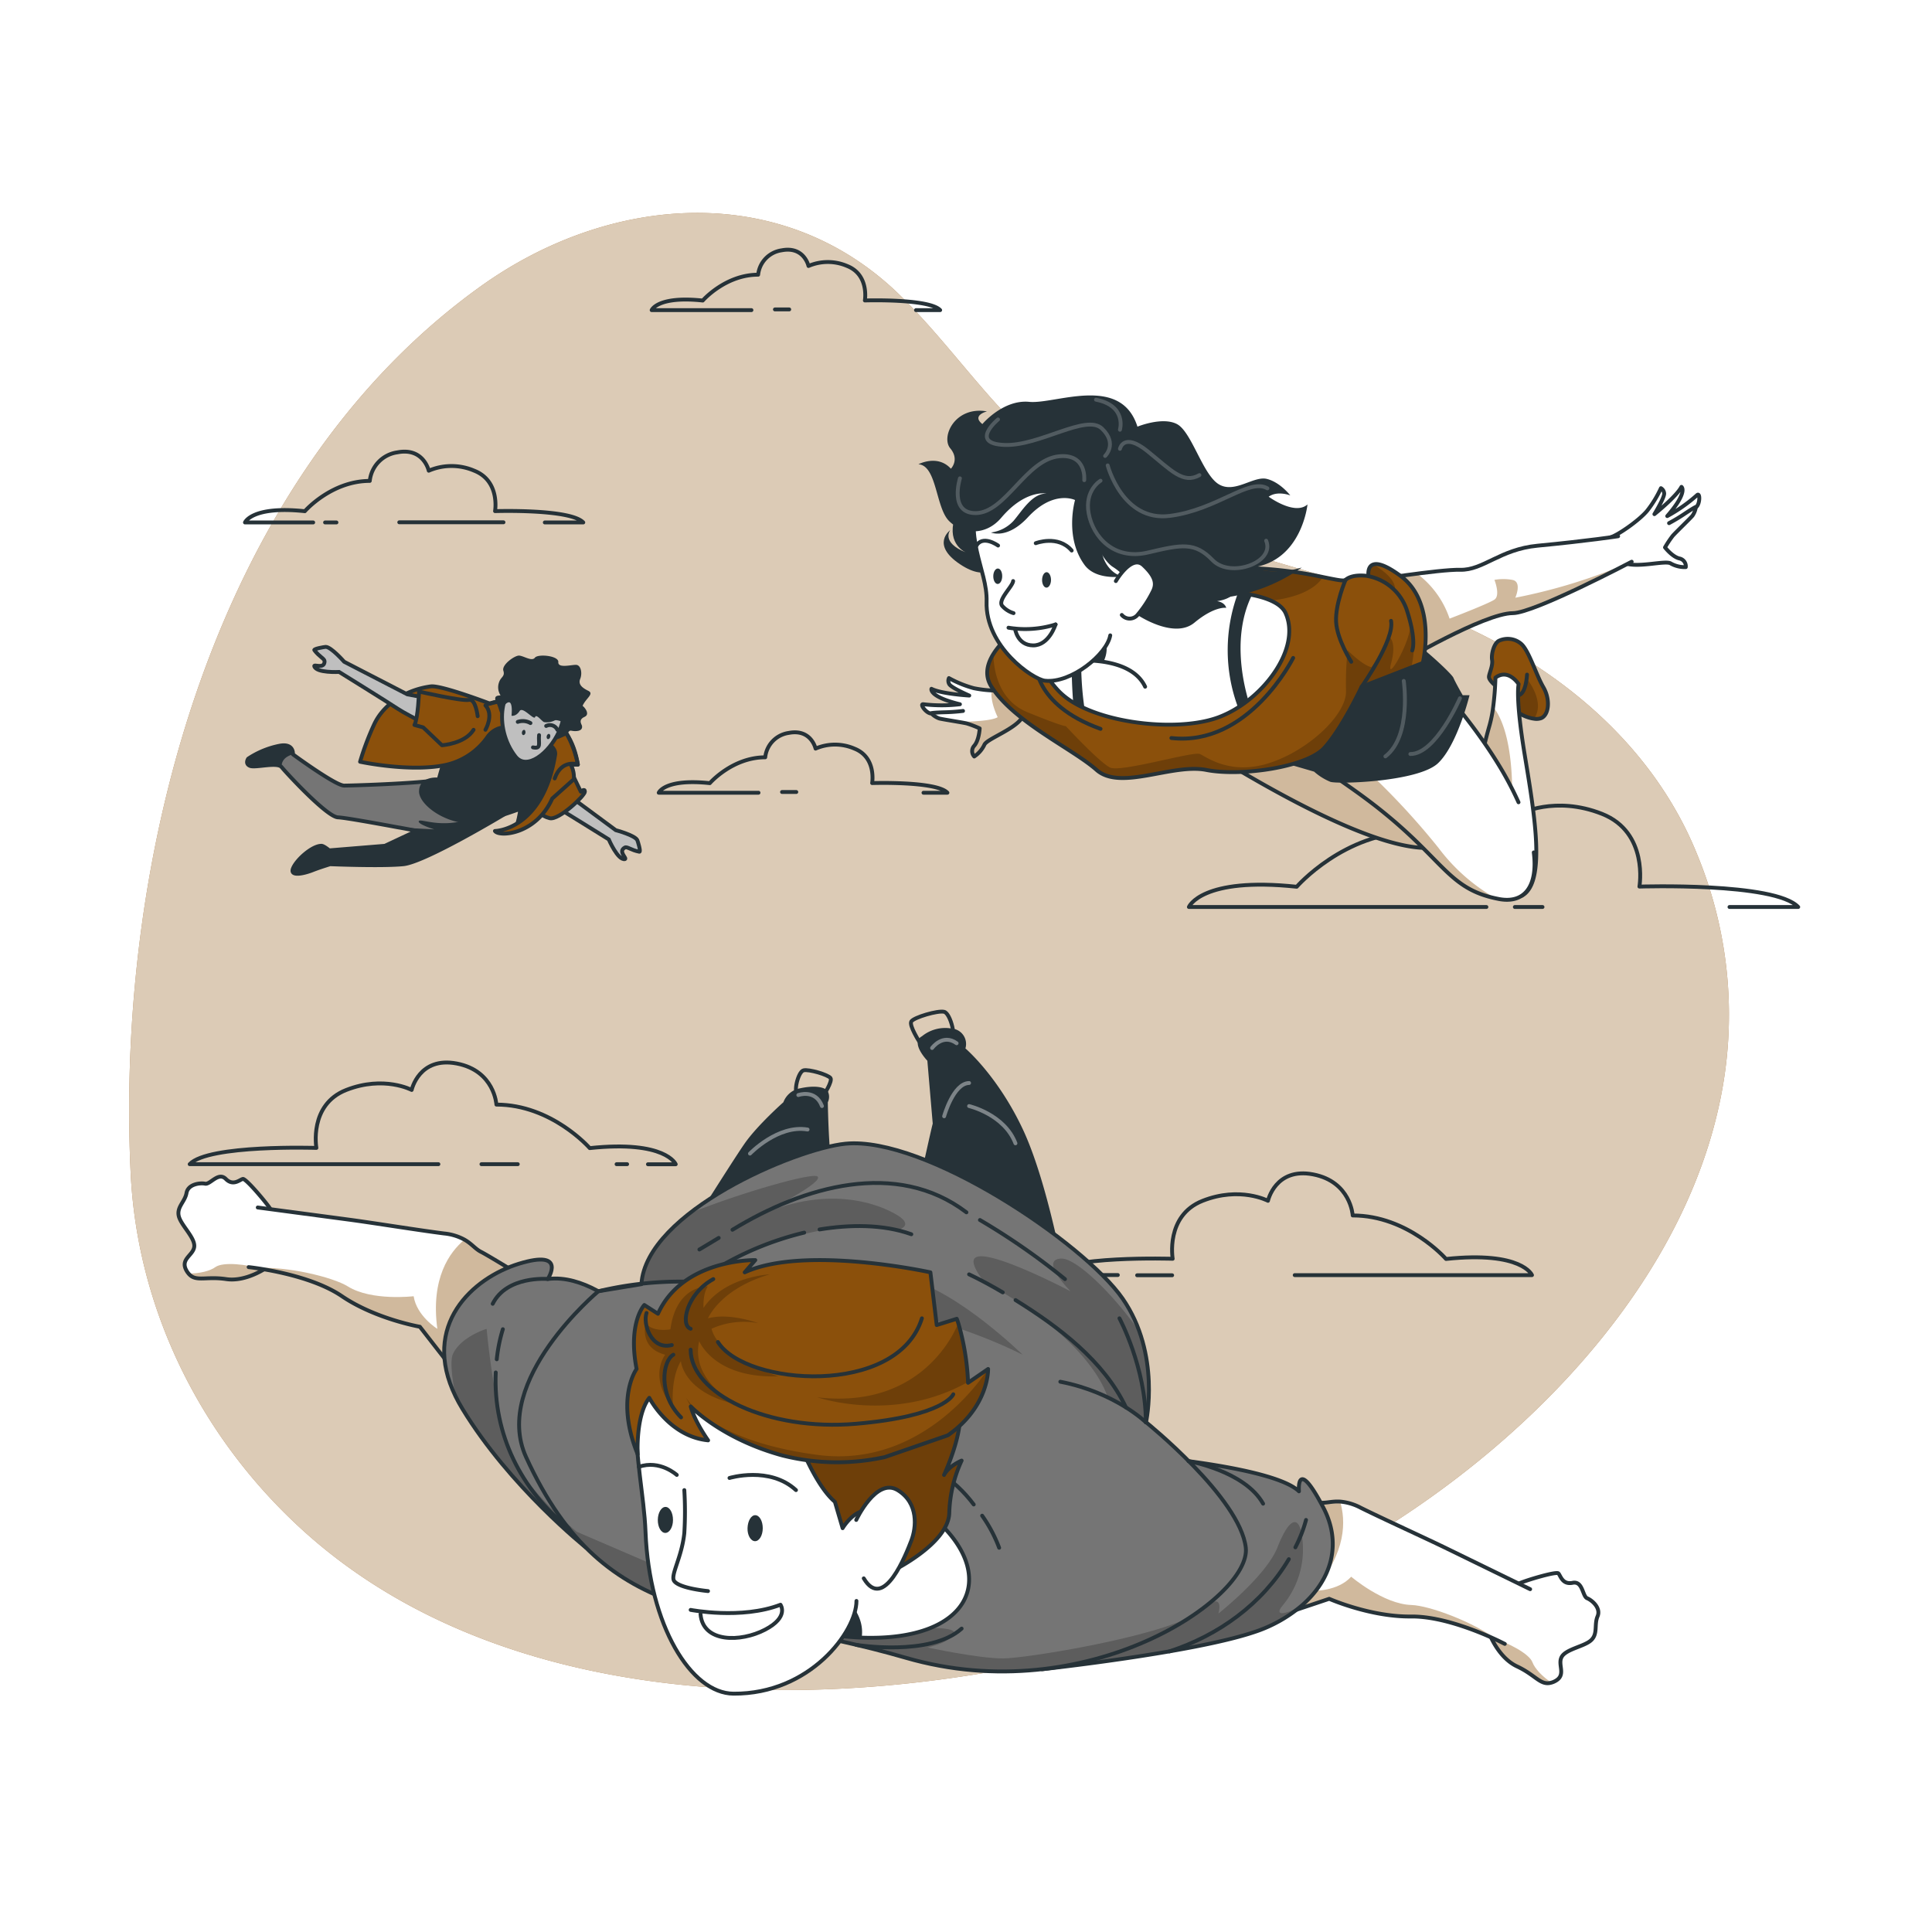 <svg class="animated" id="freepik_stories-people-flying" xmlns="http://www.w3.org/2000/svg" xmlns:xlink="http://www.w3.org/1999/xlink" viewBox="0 0 500 500" version="1.1" xmlns:svgjs="http://svgjs.com/svgjs"><style>svg#freepik_stories-people-flying:not(.animated) .animable {opacity: 0;}svg#freepik_stories-people-flying.animated #freepik--background-simple--inject-29 {animation: 3s Infinite  linear floating;animation-delay: 0.5s;}svg#freepik_stories-people-flying.animated #freepik--character-1--inject-29 {animation: 6s Infinite  linear floating;animation-delay: 0s;}svg#freepik_stories-people-flying.animated #freepik--character-3--inject-29 {animation: 6s Infinite  linear floating;animation-delay: 0s;}svg#freepik_stories-people-flying.animated #freepik--character-2--inject-29 {animation: 6s Infinite  linear floating;animation-delay: 0s;}            @keyframes floating {                0% {                    opacity: 1;                    transform: translateY(0px);                }                50% {                    transform: translateY(-10px);                }                100% {                    opacity: 1;                    transform: translateY(0px);                }            }        </style><g id="freepik--background-simple--inject-29" class="animable animator-active" style="transform-origin: 240.44px 250.609px;"><g id="elrn2wihuih3r"><path d="M67.93,167.09s-27.88,72,11.3,144.5S199.11,422.39,263.7,455.14s131.66,16.8,163.53-36.84-11.84-91.93-11.9-168.42,11.45-96.74-30-161.36-143.06-78.93-219.9-31S67.93,167.09,67.93,167.09Z" style="fill: rgb(255, 255, 255); opacity: 0.7; transform-origin: 248.588px 250.609px;" class="animable"></path></g><path d="M445,285.55A108.58,108.58,0,0,0,439.17,221c-11.55-28.56-36.36-48.85-64.17-60.69-40.41-17.2-80.07-17.53-112.92-51.24-10.13-10.4-18.63-22.31-29-32.5-30.51-30-75.19-26.39-108.54-2.57C55,123.73,29.94,222.14,33.81,303.5,35.55,340,53,374,80.57,398c62.4,54.18,168.36,45.07,240,16.79C374,393.65,432.41,344.45,445,285.55Z" style="fill: rgb(139, 80, 11); transform-origin: 240.44px 246.243px;" id="elyqltsixbhz" class="animable"></path><g id="eljr4k82g6k5o"><path d="M445,285.55A108.58,108.58,0,0,0,439.17,221c-11.55-28.56-36.36-48.85-64.17-60.69-40.41-17.2-80.07-17.53-112.92-51.24-10.13-10.4-18.63-22.31-29-32.5-30.51-30-75.19-26.39-108.54-2.57C55,123.73,29.94,222.14,33.81,303.5,35.55,340,53,374,80.57,398c62.4,54.18,168.36,45.07,240,16.79C374,393.65,432.41,344.45,445,285.55Z" style="fill: rgb(255, 255, 255); opacity: 0.7; transform-origin: 240.44px 246.243px;" class="animable"></path></g></g><g id="freepik--Clouds--inject-29" class="animable" style="transform-origin: 257.235px 197.331px;"><path d="M81.05,135.21H63.4s1.76-4.37,15.49-2.91c0,0,6.84-7.84,16.81-7.84a8.33,8.33,0,0,1,7.13-7.39c6.81-1.32,8.13,4.75,8.13,4.75a14.89,14.89,0,0,1,11.78,0c6.75,2.67,5.38,10.46,5.38,10.46s19.48-.64,22.83,2.93H141" style="fill: none; stroke: rgb(38, 50, 56); stroke-linecap: round; stroke-linejoin: round; transform-origin: 107.175px 126.046px;" id="elfmlbru1ql6b" class="animable"></path><path d="M384.68,234.73h-77s3.19-7.87,27.91-5.24c0,0,12.31-14.12,30.27-14.12,0,0,.6-11,12.86-13.33s14.64,8.58,14.64,8.58,9.06-4.8,21.22,0,9.7,18.83,9.7,18.83,35.09-1.15,41.1,5.28H447.59" style="fill: none; stroke: rgb(38, 50, 56); stroke-linecap: round; stroke-linejoin: round; transform-origin: 386.53px 218.222px;" id="elouz3obrbcz" class="animable"></path><path d="M335.07,330h61.41s-2.53-6.27-22.25-4.18c0,0-9.83-11.26-24.15-11.26,0,0-.48-8.75-10.25-10.63s-11.68,6.84-11.68,6.84-7.23-3.83-16.92,0-7.74,15-7.74,15-28-.92-32.79,4.21h18.59" style="fill: none; stroke: rgb(38, 50, 56); stroke-linecap: round; stroke-linejoin: round; transform-origin: 333.59px 316.832px;" id="elbcr9lr6231o" class="animable"></path><path d="M113.46,301.29H49.09c4.81-5.13,32.79-4.21,32.79-4.21s-2-11.19,7.74-15,16.92,0,16.92,0,1.9-8.72,11.68-6.84,10.25,10.63,10.25,10.63c14.33,0,24.15,11.26,24.15,11.26,19.72-2.09,22.26,4.18,22.26,4.18h-7.19" style="fill: none; stroke: rgb(38, 50, 56); stroke-linecap: round; stroke-linejoin: round; transform-origin: 111.985px 288.142px;" id="elzty2z4m9bje" class="animable"></path><path d="M196.3,205.16H170.48s1.51-3.73,13.22-2.48c0,0,5.83-6.69,14.34-6.69a7.13,7.13,0,0,1,6.09-6.31c5.81-1.12,6.94,4.06,6.94,4.06a12.65,12.65,0,0,1,10.05,0c5.76,2.27,4.59,8.92,4.59,8.92s16.63-.55,19.48,2.5H239" style="fill: none; stroke: rgb(38, 50, 56); stroke-linecap: round; stroke-linejoin: round; transform-origin: 207.835px 197.341px;" id="elldr67qnvjv" class="animable"></path><line x1="84.13" y1="135.21" x2="87.07" y2="135.21" style="fill: none; stroke: rgb(38, 50, 56); stroke-linecap: round; stroke-linejoin: round; transform-origin: 85.6px 135.21px;" id="elui9v4kgr4qb" class="animable"></line><line x1="103.33" y1="135.17" x2="130.3" y2="135.17" style="fill: none; stroke: rgb(38, 50, 56); stroke-linecap: round; stroke-linejoin: round; transform-origin: 116.815px 135.17px;" id="ele6q5ddelxi" class="animable"></line><line x1="202.39" y1="204.97" x2="206.08" y2="204.97" style="fill: none; stroke: rgb(38, 50, 56); stroke-linecap: round; stroke-linejoin: round; transform-origin: 204.235px 204.97px;" id="elsuqctz6ya3" class="animable"></line><path d="M194.47,80.26H168.65s1.51-3.73,13.22-2.48c0,0,5.83-6.69,14.34-6.69a7.13,7.13,0,0,1,6.09-6.31c5.81-1.12,6.94,4.06,6.94,4.06a12.65,12.65,0,0,1,10,0c5.76,2.27,4.59,8.92,4.59,8.92s16.63-.54,19.48,2.5h-6.25" style="fill: none; stroke: rgb(38, 50, 56); stroke-linecap: round; stroke-linejoin: round; transform-origin: 205.98px 72.441px;" id="el3p3si5atnzw" class="animable"></path><line x1="200.55" y1="80.08" x2="204.25" y2="80.08" style="fill: none; stroke: rgb(38, 50, 56); stroke-linecap: round; stroke-linejoin: round; transform-origin: 202.4px 80.08px;" id="el5sbqwy0xgvk" class="animable"></line><line x1="162.3" y1="301.29" x2="159.57" y2="301.29" style="fill: none; stroke: rgb(38, 50, 56); stroke-linecap: round; stroke-linejoin: round; transform-origin: 160.935px 301.29px;" id="els4x47ki6t1e" class="animable"></line><line x1="124.6" y1="301.29" x2="134" y2="301.29" style="fill: none; stroke: rgb(38, 50, 56); stroke-linecap: round; stroke-linejoin: round; transform-origin: 129.3px 301.29px;" id="elp9qeuj0j8sj" class="animable"></line><line x1="294.29" y1="330.04" x2="303.35" y2="330.04" style="fill: none; stroke: rgb(38, 50, 56); stroke-linecap: round; stroke-linejoin: round; transform-origin: 298.82px 330.04px;" id="elx4cgzz1ihv" class="animable"></line><line x1="392.04" y1="234.73" x2="399.2" y2="234.73" style="fill: none; stroke: rgb(38, 50, 56); stroke-linecap: round; stroke-linejoin: round; transform-origin: 395.62px 234.73px;" id="elpxtuzadv9d" class="animable"></line></g><g id="freepik--character-1--inject-29" class="animable" style="transform-origin: 114.77px 196.772px;"><path d="M130.47,210.77S110,223.1,104.38,223.66s-18.95,0-18.95,0-2.69.82-4.49,1.53c-2,.8-6,1.83-5.12-.42s5-5.91,7.38-5.88c.59,0,2,1.18,2,1.18l14.42-1.18,8.25-3.87s-1.86-.36-4.47-.84h-.06c-5.41-1-14-2.57-15.89-2.65-2.87-.12-13.46-11.62-14.57-13s-6.76.25-8.16-.31-.48-1.88-.48-1.88A22.52,22.52,0,0,1,72.34,193c3.79-.73,3.48,2.23,3.48,2.23s11,8.08,13.24,8.08,22.68-.65,25.46-1.77c2.35-1,12.13,6.3,15.09,8.56C130.16,210.52,130.47,210.77,130.47,210.77Z" style="fill: rgb(117, 117, 117); stroke: rgb(38, 50, 56); stroke-linecap: round; stroke-linejoin: round; transform-origin: 97.207px 209.509px;" id="elduluo02fipk" class="animable"></path><path d="M72.9,198.54c-1.12-1.35-6.76.25-8.16-.31s-.48-1.88-.48-1.88A22.52,22.52,0,0,1,72.34,193c3.79-.73,3.48,2.23,3.48,2.23S72.68,195.86,72.9,198.54Z" style="fill: rgb(38, 50, 56); transform-origin: 69.895px 195.712px;" id="elukvhs6evupb" class="animable"></path><path d="M130.47,210.77S110,223.1,104.38,223.66s-18.95,0-18.95,0-2.69.82-4.49,1.53c-2,.8-6,1.83-5.12-.42s5-5.91,7.38-5.88c.59,0,2,1.18,2,1.18l14.42-1.18,8.25-3.87s-1.86-.36-4.47-.84h.09l8.9.46s-4.43-1.35-4-2.14,6,2.11,13.52-.73a22.47,22.47,0,0,1,7.64-1.67C130.16,210.52,130.47,210.77,130.47,210.77Z" style="fill: rgb(38, 50, 56); transform-origin: 103.083px 218.117px;" id="elmsbtbe81m29" class="animable"></path><path d="M135.25,191.48l9.31,12.44,14.8,10.93s4.95,1.31,5.57,2.58c.12.23,1,3.1.53,3-2.16-.41-3.15-1.4-3.74-1.09-1.9,1,.67,2.83,0,3-1.86.33-4.17-5.1-4.17-5.1s-12.64-7.88-15.37-9.47-12.35-9-12.35-9S132.47,192.88,135.25,191.48Z" style="fill: rgb(191, 191, 191); stroke: rgb(38, 50, 56); stroke-miterlimit: 10; transform-origin: 147.714px 206.917px;" id="el06fxigh9ktb" class="animable"></path><path d="M148.54,201.2l1.78,3.69s1.05-1,1.05,0-6.73,7.44-9.1,6.86-2.76-1.92-2.76-1.92,3.36-7.12,4.74-7.91S148.54,201.2,148.54,201.2Z" style="fill: rgb(139, 80, 11); stroke: rgb(38, 50, 56); stroke-linecap: round; stroke-linejoin: round; transform-origin: 145.44px 206.493px;" id="elzg1dp1vyeq" class="animable"></path><path d="M112.41,194.87s22.32,11.6,21.61,15.49-1.31,4.29-1.31,4.29,8.11-2.72,9.24-7.92S129,187.81,112.41,194.87Z" style="fill: rgb(38, 50, 56); transform-origin: 127.212px 203.771px;" id="ell4ul8m21o2k" class="animable"></path><path d="M120.69,182.55a32.75,32.75,0,0,1,16.9,6.52c6.53,5,10.59,10.49,10.09,12.85-.79,3.76-13.75,8.61-22.05,10.78s-17.28-4-17.18-7.93,4.71-3.54,4.71-3.54S117.33,185.71,120.69,182.55Z" style="fill: rgb(38, 50, 56); transform-origin: 128.085px 197.85px;" id="elzmw05isuuz" class="animable"></path><path d="M132.8,188.48a5.86,5.86,0,0,0-6.57,2.15,17.94,17.94,0,0,1-10.39,7.22c-9.1,2.19-22.65-.71-22.65-.71a70.24,70.24,0,0,1,3.56-9.5c2.47-5.5,8.4-9.16,14.73-10,2.69-.37,15.34,4.46,15.34,4.46,19.36-5.46,22.73,15.8,22.73,15.8h-1.83a6.91,6.91,0,0,1,.79,3.76l-5.59,5c-4.18,9.37-13.76,10-14.83,8.4,0,0,12.38-.13,15.58-19.73C144.15,192.35,137.22,189.89,132.8,188.48Z" style="fill: rgb(139, 80, 11); stroke: rgb(38, 50, 56); stroke-linecap: round; stroke-linejoin: round; transform-origin: 121.37px 196.681px;" id="elo2tk08zukxl" class="animable"></path><path d="M120.69,182.55l-15.27-2.85-16.35-8.44s-3.37-3.85-4.78-3.85c-.26,0-3.21.5-2.94.85C82.68,170,84,170.47,84,171.13c0,2.14-2.84.66-2.66,1.29.52,1.81,6.42,1.48,6.42,1.48s12.66,7.85,15.29,9.6,13.51,7.1,13.51,7.1S120.67,185.66,120.69,182.55Z" style="fill: rgb(191, 191, 191); stroke: rgb(38, 50, 56); stroke-miterlimit: 10; transform-origin: 101.011px 179.005px;" id="elr1ed5ubdbr" class="animable"></path><path d="M122.56,188.87c-2.24,3.62-8.18,4-8.18,4l-4.87-4.63-2.25-.62c.93-1.68,1.19-8.64,1.19-8.64s11.2,2.55,12.92,2.15,2.25,4.22,2.25,4.22" style="fill: rgb(139, 80, 11); stroke: rgb(38, 50, 56); stroke-linecap: round; stroke-linejoin: round; transform-origin: 115.44px 185.925px;" id="elvhnc867l848" class="animable"></path><path d="M125.63,188.87s2.27-3.87,0-6.32c0,0,5.78-3.21,13.09.58s9.87,8.87,10.83,14.72c0,0-4.18-1.53-6,3.61" style="fill: none; stroke: rgb(38, 50, 56); stroke-linecap: round; stroke-linejoin: round; transform-origin: 137.59px 191.37px;" id="el1cmrwkyhyfj" class="animable"></path><path d="M149.26,181.75c1.65.47,3.76,3,2.05,3.76s-.84,1.84-.72,2.24.19,1.32-1.33,1.45-1.64-.53-2.24.39.38.37-1.09,1-1.21.69-2.34.73-2.43.7-3.12-1.14S146.3,180.89,149.26,181.75Z" style="fill: rgb(38, 50, 56); transform-origin: 146.182px 186.574px;" id="elqzv0ohjski" class="animable"></path><path d="M136.69,176.6c-7.37-.41-9.1,11.77-3.29,19.19S156.47,177.73,136.69,176.6Z" style="fill: rgb(191, 191, 191); stroke: rgb(38, 50, 56); stroke-miterlimit: 10; transform-origin: 137.926px 186.866px;" id="elwnad847dwxb" class="animable"></path><path d="M134.49,184c.81-1.24,3.7,2.5,4,1.58s1.71,1.08,2.31,1.3a4.67,4.67,0,0,0,2.77-.44c.79-.4,3.69,1.37,4.61.52a1.51,1.51,0,0,0,.53-1.71s2.18-.33,2.57-1.25-1.32.42-.46-1.44,3-3,1.44-3.77-2.69-1.65-2.1-3.1.2-3.63-1.12-3.63-4.68.93-4.55-.72-5.27-2.18-6.07-1.12-3-.57-4.15-.55-4.48,2.39-4,3.91-.65,1.56-1.12,3a3.8,3.8,0,0,0,.33,3.28c.4.36-2-.36-1.12,1.68s.92,2.95,1.25,3.08.47-2.29,1.85-2.82.92,3.43.92,3.43S133.51,185.51,134.49,184Z" style="fill: rgb(38, 50, 56); transform-origin: 140.489px 178.432px;" id="eln6aqwogp81i" class="animable"></path><path d="M134,186.82a4,4,0,0,1,3.28.31" style="fill: none; stroke: rgb(38, 50, 56); stroke-linecap: round; stroke-linejoin: round; transform-origin: 135.64px 186.867px;" id="el35xl0cdz9x9" class="animable"></path><path d="M141.35,187.88a2.13,2.13,0,0,1,2.9,1" style="fill: none; stroke: rgb(38, 50, 56); stroke-linecap: round; stroke-linejoin: round; transform-origin: 142.8px 188.264px;" id="els0v9dsaft2" class="animable"></path><path d="M139.51,190.25c-.2,2.11.66,3.63-1.58,3.17" style="fill: none; stroke: rgb(38, 50, 56); stroke-linecap: round; stroke-linejoin: round; transform-origin: 138.721px 191.876px;" id="eluj0m9rxt9ia" class="animable"></path><path d="M136,189.66c-.09.38-.36.63-.61.58s-.39-.41-.31-.78.36-.63.61-.57S136,189.29,136,189.66Z" style="fill: rgb(38, 50, 56); transform-origin: 135.529px 189.564px;" id="elcoyczvipt67" class="animable"></path><path d="M142.4,190.71c-.08.37-.35.62-.61.57s-.39-.41-.3-.78.36-.63.61-.57S142.49,190.33,142.4,190.71Z" style="fill: rgb(38, 50, 56); transform-origin: 141.944px 190.604px;" id="elzeejiywapd8" class="animable"></path></g><g id="freepik--character-3--inject-29" class="animable" style="transform-origin: 338.733px 167.607px;"><path d="M398.88,185.85A3.63,3.63,0,0,1,397,186c-2.46-.31-5.92-2.14-6.59-4.76a4.11,4.11,0,0,0-.17-.53,4.66,4.66,0,0,0-3.28-3.32s-1.62-1.32-1.62-2.19,1.07-2.86.81-4.4.51-4.28,1.72-4.94a5.35,5.35,0,0,1,5.82.77c2,1.75,3.85,8,5.72,11.2S400.86,185,398.88,185.85Z" style="fill: rgb(139, 80, 11); transform-origin: 392.975px 175.695px;" id="el597pvt8sjvw" class="animable"></path><g style="clip-path: url(&quot;#freepik--clip-path--inject-29&quot;); transform-origin: 394.128px 180.855px;" id="elgn99pmk0sth" class="animable"><g id="elf3h3aqnupr"><path d="M397,186c-2.46-.31-5.92-2.14-6.59-4.76a4.11,4.11,0,0,0-.17-.53c1.63-.13,4.49-1,4.94-5C395.2,175.69,400.07,181.7,397,186Z" style="fill-opacity: 0.7; opacity: 0.3; transform-origin: 394.128px 180.855px;" class="animable"></path></g></g><path d="M398.88,185.85A3.63,3.63,0,0,1,397,186c-2.46-.31-5.92-2.14-6.59-4.76a4.11,4.11,0,0,0-.17-.53,4.66,4.66,0,0,0-3.28-3.32s-1.62-1.32-1.62-2.19,1.07-2.86.81-4.4.51-4.28,1.72-4.94a5.35,5.35,0,0,1,5.82.77c2,1.75,3.85,8,5.72,11.2S400.86,185,398.88,185.85Z" style="fill: none; stroke: rgb(38, 50, 56); stroke-linecap: round; stroke-linejoin: round; transform-origin: 392.975px 175.695px;" id="elc9tgvkaky9i" class="animable"></path><path d="M395.2,174.59s-.24,5.12-2.3,5.36" style="fill: none; stroke: rgb(38, 50, 56); stroke-linecap: round; stroke-linejoin: round; transform-origin: 394.05px 177.27px;" id="eldkbqgzwqvlm" class="animable"></path><path d="M393.8,231.83,384,205.63c-.09-.26-.18-.52-.25-.79-1.52-5.43.5-12.74,1.79-17.29a33.49,33.49,0,0,0,.89-4.56,75.61,75.61,0,0,0,.59-7.61c3.37-2.49,6,1.67,6,1.67s-.88,3.31,1.54,18.09S400.31,228.49,393.8,231.83Z" style="fill: rgb(255, 255, 255); transform-origin: 390.401px 203.208px;" id="elc9256n0bv7t" class="animable"></path><g style="clip-path: url(&quot;#freepik--clip-path-2--inject-29&quot;); transform-origin: 387.3px 196.095px;" id="elbe52sm34hub" class="animable"><g id="elx9v0xjotll"><path d="M391.24,209.2l-7.45-4.36c-1.52-5.43.5-12.74,1.79-17.29a33.49,33.49,0,0,0,.89-4.56C392.52,190.69,391.24,209.2,391.24,209.2Z" style="fill: rgb(139, 80, 11); opacity: 0.4; transform-origin: 387.3px 196.095px;" class="animable"></path></g></g><path d="M393.8,231.83,384,205.63c-.09-.26-.18-.52-.25-.79-1.52-5.43.5-12.74,1.79-17.29a33.49,33.49,0,0,0,.89-4.56,75.61,75.61,0,0,0,.59-7.61c3.37-2.49,6,1.67,6,1.67s-.88,3.31,1.54,18.09S400.31,228.49,393.8,231.83Z" style="fill: none; stroke: rgb(38, 50, 56); stroke-linecap: round; stroke-linejoin: round; transform-origin: 390.401px 203.208px;" id="eloaikputq2t" class="animable"></path><path d="M374.16,218.6c-14.73,6.15-59.34-23.08-60.44-23.31,0,0,35.6-6.29,40.89-7.53a2.59,2.59,0,0,0,.65-.2c.16.16,1.8,1.42,4.14,3.35C367.87,197.92,385.46,213.87,374.16,218.6Z" style="fill: rgb(255, 255, 255); transform-origin: 345.777px 203.505px;" id="elmgy1mtge57" class="animable"></path><g style="clip-path: url(&quot;#freepik--clip-path-3--inject-29&quot;); transform-origin: 345.777px 203.605px;" id="el33nt1px30v1" class="animable"><g id="elwbq0j40gn5"><path d="M374.16,218.6c-14.73,6.15-59.34-23.08-60.44-23.31,0,0,35.6-6.29,40.89-7.53q2.38,1.49,4.79,3.15C367.87,197.92,385.46,213.87,374.16,218.6Z" style="fill: rgb(139, 80, 11); opacity: 0.4; transform-origin: 345.777px 203.605px;" class="animable"></path></g></g><path d="M374.16,218.6c-14.73,6.15-59.34-23.08-60.44-23.31,0,0,35.6-6.29,40.89-7.53a2.59,2.59,0,0,0,.65-.2c.16.16,1.8,1.42,4.14,3.35C367.87,197.92,385.46,213.87,374.16,218.6Z" style="fill: none; stroke: rgb(38, 50, 56); stroke-linecap: round; stroke-linejoin: round; transform-origin: 345.777px 203.505px;" id="elukynjhyhi8a" class="animable"></path><path d="M396.94,220.6c1.08,8.56-2.24,13.36-9.05,12.06l-.77-.16c-11.93-2.55-13.46-9.55-28.74-22-5.29-4.33-10.47-7.79-14.89-10.88-7-4.93-12.17-8.94-12.85-14-1.1-8.29-11.31-20.31,7.75-27.49,14.32-5.38,38.79,22.25,49.5,39.86a87,87,0,0,1,5.1,9.64" style="fill: rgb(255, 255, 255); transform-origin: 362.034px 195.159px;" id="elr3mq3rv8kdn" class="animable"></path><g style="clip-path: url(&quot;#freepik--clip-path-4--inject-29&quot;); transform-origin: 365.305px 215.16px;" id="el4f8lrp7mylx" class="animable"><g id="elodebemzrydd"><path d="M387.12,232.5c-11.93-2.55-13.46-9.55-28.74-22-5.29-4.33-10.47-7.79-14.89-10.88l6.21-1.8,3.8,1.39a189.67,189.67,0,0,1,18.82,20.27A48.33,48.33,0,0,0,387.12,232.5Z" style="fill: rgb(139, 80, 11); opacity: 0.4; transform-origin: 365.305px 215.16px;" class="animable"></path></g></g><path d="M396.94,220.6c1.08,8.56-2.24,13.36-9.05,12.06l-.77-.16c-11.93-2.55-13.46-9.55-28.74-22-5.29-4.33-10.47-7.79-14.89-10.88-7-4.93-12.17-8.94-12.85-14-1.1-8.29-11.31-20.31,7.75-27.49,14.32-5.38,38.79,22.25,49.5,39.86a87,87,0,0,1,5.1,9.64" style="fill: none; stroke: rgb(38, 50, 56); stroke-linecap: round; stroke-linejoin: round; transform-origin: 362.034px 195.159px;" id="el7jezucx8a62" class="animable"></path><path d="M353.5,158.68c6.81,1.24,22,15.25,22.63,16.7s2.42,4.54,2.42,4.54h1.76s-3.08,12.75-8.13,17.58-25.85,5.49-27.87,4.84a14.7,14.7,0,0,1-4.22-2.64l-15.16-4.41Z" style="fill: rgb(38, 50, 56); transform-origin: 352.62px 180.615px;" id="el2qrma2ezgly" class="animable"></path><path d="M264.74,185.35c-1.59,3.27-9.45,5.86-10,7.43a7.46,7.46,0,0,1-2.61,3,2.06,2.06,0,0,1,0-2.78c1.27-1.43,1.41-4.49,1.41-4.49a27.74,27.74,0,0,0-3.33-1.28c-.38-.09-1.19-.24-2.14-.4-1.9-.33-4.36-.72-5-.89a5.26,5.26,0,0,1-2-1.29c-1.28.1-3.24-2.57-2.07-2.39a40.44,40.44,0,0,0,9.43,0c-8.14-2-7.37-4-7.37-4,2.55,1.33,9.78,1.75,9.78,1.75s-4.36-1.88-5.12-2.87a1.7,1.7,0,0,1-.14-1.65A29.07,29.07,0,0,0,252,178.1a30.78,30.78,0,0,0,11.85.09h0v0Z" style="fill: rgb(255, 255, 255); transform-origin: 251.691px 185.635px;" id="ely3js3ycuk6" class="animable"></path><g style="clip-path: url(&quot;#freepik--clip-path-5--inject-29&quot;); transform-origin: 256.405px 185.713px;" id="eliblvg0ruuop" class="animable"><g id="elpbvyhh0fila"><path d="M264.74,185.35c-1.59,3.27-9.45,5.86-10,7.43a7.46,7.46,0,0,1-2.61,3,2.06,2.06,0,0,1,0-2.78c1.27-1.43,1.41-4.49,1.41-4.49a27.74,27.74,0,0,0-3.33-1.28c-.38-.09-1.19-.24-2.14-.4,3.88-.07,8.75-.33,10.13-1.23,0,0-1.95-3.83-1.58-6.88a3.85,3.85,0,0,1,1.5-2.78c1.2-.88,3.32.32,5.59,2.28l.05,0Z" style="fill: rgb(139, 80, 11); opacity: 0.4; transform-origin: 256.405px 185.713px;" class="animable"></path></g></g><path d="M264.74,185.35c-1.59,3.27-9.45,5.86-10,7.43a7.46,7.46,0,0,1-2.61,3,2.06,2.06,0,0,1,0-2.78c1.27-1.43,1.41-4.49,1.41-4.49a27.74,27.74,0,0,0-3.33-1.28c-.38-.09-1.19-.24-2.14-.4-1.9-.33-4.36-.72-5-.89a5.26,5.26,0,0,1-2-1.29c-1.28.1-3.24-2.57-2.07-2.39a40.44,40.44,0,0,0,9.43,0c-8.14-2-7.37-4-7.37-4,2.55,1.33,9.78,1.75,9.78,1.75s-4.36-1.88-5.12-2.87a1.7,1.7,0,0,1-.14-1.65A29.07,29.07,0,0,0,252,178.1a30.78,30.78,0,0,0,11.85.09h0v0Z" style="fill: none; stroke: rgb(38, 50, 56); stroke-linecap: round; stroke-linejoin: round; transform-origin: 251.691px 185.635px;" id="el72sbtz0lpwl" class="animable"></path><path d="M241.17,184.62s-.86-.15,3-.28a47.92,47.92,0,0,0,5.06-.35" style="fill: none; stroke: rgb(38, 50, 56); stroke-linecap: round; stroke-linejoin: round; transform-origin: 245.159px 184.305px;" id="elw1jb8iejf9g" class="animable"></path><path d="M416.62,139.11c1.87-.44,7.58-4.4,9.67-6.93a28.93,28.93,0,0,0,3.56-5.84,1.71,1.71,0,0,1,.84,1.43c-.05,1.25-2.53,5.29-2.53,5.29s5.66-4.51,7-7.06c0,0,1.81,1.23-3.68,7.56a40.39,40.39,0,0,0,7.71-5.42c.86-.82.79,2.49-.31,3.15a5.2,5.2,0,0,1-.88,2.19c-.65.77-4.33,4.31-5.1,5.19a27.35,27.35,0,0,0-2,3s1.86,2.42,3.73,2.86a2.06,2.06,0,0,1,1.65,2.24,7.45,7.45,0,0,1-3.85-.92c-1.31-1-9.22,1.43-12.41-.33" style="fill: rgb(255, 255, 255); stroke: rgb(38, 50, 56); stroke-linecap: round; stroke-linejoin: round; transform-origin: 428.198px 136.387px;" id="elxsdm1gx2w3i" class="animable"></path><path d="M422.28,145.37S397,158.68,391.52,158.68c-7.36,0-29.23,12.89-29.23,12.89l-8.79-21.19s19.13-3.07,24.39-2.92c5.93.16,10.33-5.31,20-6.23,13.18-1.26,20.88-2.45,20.88-2.45" style="fill: rgb(255, 255, 255); transform-origin: 387.89px 155.175px;" id="eltzgg87m44vf" class="animable"></path><g style="clip-path: url(&quot;#freepik--clip-path-6--inject-29&quot;); transform-origin: 387.89px 158.45px;" id="elk1uqosjlxq" class="animable"><g id="elcisoy0k6mnt"><path d="M422.28,145.37S397,158.68,391.52,158.68c-7.36,0-29.23,12.89-29.23,12.89l-8.79-21.19s6.68-1.07,13.23-1.92a24.1,24.1,0,0,1,8.42,11.64s10-3.83,11.61-4.92,0-5.11,0-5.11a13,13,0,0,1,4.61,0c2.64.45.79,4.62.79,4.62a145.14,145.14,0,0,0,30.1-9.36Z" style="fill: rgb(139, 80, 11); opacity: 0.4; transform-origin: 387.89px 158.45px;" class="animable"></path></g></g><path d="M422.28,145.37S397,158.68,391.52,158.68c-7.36,0-29.23,12.89-29.23,12.89l-8.79-21.19s19.13-3.07,24.39-2.92c5.93.16,10.33-5.31,20-6.23,13.18-1.26,20.88-2.45,20.88-2.45" style="fill: none; stroke: rgb(38, 50, 56); stroke-linecap: round; stroke-linejoin: round; transform-origin: 387.89px 155.175px;" id="elinr9siixpz" class="animable"></path><path d="M368.22,171.57l-3,1.16-12.84,5s-5.06,10.77-9.67,15.83S321,201,312.18,199.26s-22.19,5.49-28.39,0-21.27-12.31-27.2-21.54c-1.81-2.82-1.2-5.78.53-8.53,3.95-6.27,13.68-11.46,13.68-11.46a128,128,0,0,1,39.87-10.39,108,108,0,0,1,31.71,2c3.38.68,5.38,1.13,5.84.73,1.78-1.55,5.16-1.08,5.82-1l.12,0s-.4-2.52,1.33-3c1.15-.34,3.24.22,7,3C372,156.12,368.22,171.57,368.22,171.57Z" style="fill: rgb(139, 80, 11); transform-origin: 312.228px 173.669px;" id="elg5tgspqdbn" class="animable"></path><g style="clip-path: url(&quot;#freepik--clip-path-7--inject-29&quot;); transform-origin: 310.729px 173.728px;" id="el8tpormvvu2p" class="animable"><g id="el974i8468qtk"><path d="M365.24,172.73l-12.84,5s-5.06,10.77-9.67,15.83S321,201,312.18,199.26s-22.19,5.49-28.39,0-21.27-12.31-27.2-21.54c-1.81-2.82-1.2-5.78.53-8.53h0s-.53,11.31,8.71,15.1,10,3.63,10,3.63,8.7,9.4,11.47,10.72,21.49-4.26,23.21-3.51,7.91,5.62,18.06,2.32,19.92-12.53,19.78-18.59a84.69,84.69,0,0,1,.4-10.57s4,4,6.2,4.37c0,0,3.94-5.63,4.48-7.92,0,0,2.14,1.1.61,6.82s4.93-5.23,4.93-9.71C365,158.64,367,165,365.24,172.73Z" style="fill-opacity: 0.7; opacity: 0.3; transform-origin: 310.729px 181.178px;" class="animable"></path></g><g id="elnwbzqo4gugr"><path d="M342.38,149.34c-1.56,2.47-5.95,6.1-18.32,6.45-18.93.53-20-4.37-20-4.37l6.59-4.08A108,108,0,0,1,342.38,149.34Z" style="fill-opacity: 0.7; opacity: 0.3; transform-origin: 323.22px 151.391px;" class="animable"></path></g><g id="elc07vqgoxfke"><path d="M354,149.1l.12,0s-.4-2.52,1.33-3c2.46,1.47,5.59,3.83,5.58,6.3A39.37,39.37,0,0,0,354,149.1Z" style="fill-opacity: 0.7; opacity: 0.3; transform-origin: 357.515px 149.25px;" class="animable"></path></g></g><path d="M368.22,171.57l-3,1.16-12.84,5s-5.06,10.77-9.67,15.83S321,201,312.18,199.26s-22.19,5.49-28.39,0-21.27-12.31-27.2-21.54c-1.81-2.82-1.2-5.78.53-8.53,3.95-6.27,13.68-11.46,13.68-11.46a128,128,0,0,1,39.87-10.39,108,108,0,0,1,31.71,2c3.38.68,5.38,1.13,5.84.73,1.78-1.55,5.16-1.08,5.82-1l.12,0s-.4-2.52,1.33-3c1.15-.34,3.24.22,7,3C372,156.12,368.22,171.57,368.22,171.57Z" style="fill: none; stroke: rgb(38, 50, 56); stroke-linecap: round; stroke-linejoin: round; transform-origin: 312.228px 173.669px;" id="el8aox5v2igre" class="animable"></path><path d="M323.06,181.22a28.19,28.19,0,0,1-2.65,1.87,26.85,26.85,0,0,1-5.05,2.54c-8.89,3.31-24.68,2.21-34.7-2.34a26.65,26.65,0,0,1-2.92-1.52,18.08,18.08,0,0,1-3.55-2.73c-7.74-7.91-4.4-14.41,0-17.43a27.21,27.21,0,0,1,3.78-2.12c1-.5,2.18-1,3.37-1.41,11.07-4.09,27.73-6,39.12-4.66,1.27.14,2.47.32,3.6.56,4.44.89,7.64,2.43,8.65,4.7C335.89,165.75,330.67,175.24,323.06,181.22Z" style="fill: rgb(255, 255, 255); stroke: rgb(38, 50, 56); stroke-linecap: round; stroke-linejoin: round; transform-origin: 301.606px 170.272px;" id="elr0aeyj3nt4" class="animable"></path><path d="M323.06,181.22a28.19,28.19,0,0,1-2.65,1.87,42.36,42.36,0,0,1,0-29.67c1.27.14,2.47.32,3.6.56C319,164.13,321.55,176,323.06,181.22Z" style="fill: rgb(38, 50, 56); transform-origin: 320.869px 168.255px;" id="el0nwic80z9l6" class="animable"></path><path d="M280.66,183.29a26.65,26.65,0,0,1-2.92-1.52,125,125,0,0,1,.23-22.28c1-.5,2.18-1,3.37-1.41C278.92,167.83,279.93,178.28,280.66,183.29Z" style="fill: rgb(38, 50, 56); transform-origin: 279.345px 170.685px;" id="el2zycypfbmue" class="animable"></path><path d="M438.86,131.29s.62-.62-2.57,1.47a46.76,46.76,0,0,1-4.34,2.63" style="fill: none; stroke: rgb(38, 50, 56); stroke-linecap: round; stroke-linejoin: round; transform-origin: 435.429px 133.297px;" id="elceos70ifmvh" class="animable"></path><path d="M354.16,149.12a13.2,13.2,0,0,1,10,9c2.5,7.87,1.32,10.22,1.32,10.22" style="fill: none; stroke: rgb(38, 50, 56); stroke-linecap: round; stroke-linejoin: round; transform-origin: 359.959px 158.73px;" id="eli2xxnuapgdi" class="animable"></path><path d="M348.22,150.07s-2.68,6.25-2.44,10.86,3.92,10.34,3.92,10.34" style="fill: none; stroke: rgb(38, 50, 56); stroke-linecap: round; stroke-linejoin: round; transform-origin: 347.732px 160.67px;" id="el4rkhs61qckl" class="animable"></path><path d="M334.67,170.27s-11.47,23-31.52,20.73" style="fill: none; stroke: rgb(38, 50, 56); stroke-linecap: round; stroke-linejoin: round; transform-origin: 318.91px 180.714px;" id="eliu1nci792zf" class="animable"></path><path d="M268.05,171.27s-.9,11,16.77,17.36" style="fill: none; stroke: rgb(38, 50, 56); stroke-linecap: round; stroke-linejoin: round; transform-origin: 276.431px 179.95px;" id="elbz3gj7thco8" class="animable"></path><path d="M352.4,177.72S361,165.55,360,160.67" style="fill: none; stroke: rgb(38, 50, 56); stroke-linecap: round; stroke-linejoin: round; transform-origin: 356.24px 169.195px;" id="elz77ly9yzues" class="animable"></path><g id="eljh68jyoegxe"><g style="opacity: 0.2; transform-origin: 368.185px 185.985px;" class="animable"><path d="M377.83,180.71s-6.24,14.47-12.83,14.43" style="fill: none; stroke: rgb(255, 255, 255); stroke-linecap: round; stroke-linejoin: round; transform-origin: 371.415px 187.925px;" id="elwi11s7btfha" class="animable"></path><path d="M363.29,176.22s2.11,14.26-4.75,19.53" style="fill: none; stroke: rgb(255, 255, 255); stroke-linecap: round; stroke-linejoin: round; transform-origin: 361.068px 185.985px;" id="elxzr142xm3k8" class="animable"></path></g></g><path d="M296.36,177.72c-1.93-4.08-6.48-5.79-10.8-6.45a38.39,38.39,0,0,0-9.7-.14l.38-.78,7.55-15.66s19.72-5.32,23.56,4" style="fill: rgb(255, 255, 255); stroke: rgb(38, 50, 56); stroke-linecap: round; stroke-linejoin: round; transform-origin: 291.605px 165.449px;" id="elfrdy8vqlunw" class="animable"></path><path d="M285.56,171.27a38.39,38.39,0,0,0-9.7-.14l.38-.78c1.74-1.87,4.83-3.72,9.77-5A7.6,7.6,0,0,1,285.56,171.27Z" style="fill: rgb(38, 50, 56); transform-origin: 281.134px 168.31px;" id="elod7pa7lzh9" class="animable"></path><path d="M258.22,145.57s-2.14,5.56-9.79.44-2.51-8.81-2.51-8.81-2.5,3.14,4.09,5.79c0,0-5-2-3-8.69S258.22,145.57,258.22,145.57Z" style="fill: rgb(38, 50, 56); transform-origin: 251.225px 140.492px;" id="elydsojzo98z" class="animable"></path><path d="M287.33,164.43c-.84,4.91-10.14,12.48-16.89,11.74-3.14-.35-15.49-8.81-15.11-20.48.27-8.42-6.54-16.55-1.46-29.61,6.17-15.86,28.25-22.89,41.35-8.54,7.48,8.19,4.95,26.42-2.22,40.4" style="fill: rgb(255, 255, 255); stroke: rgb(38, 50, 56); stroke-linecap: round; stroke-linejoin: round; transform-origin: 275.864px 142.987px;" id="elokbimmz1xp8" class="animable"></path><path d="M268.05,140.58s5.77-2.24,9.3,1.9" style="fill: none; stroke: rgb(38, 50, 56); stroke-linecap: round; stroke-linejoin: round; transform-origin: 272.7px 141.227px;" id="elodnj31jwr5p" class="animable"></path><path d="M272,150.08c0,1.09-.53,2-1.17,2s-1.15-.9-1.14-2,.54-2,1.17-2S272,149,272,150.08Z" style="fill: rgb(38, 50, 56); transform-origin: 270.845px 150.08px;" id="el00nnka80raj6" class="animable"></path><path d="M259.37,149.13c0,1.1-.53,2-1.17,2s-1.14-.89-1.14-2,.54-2,1.18-2S259.38,148,259.37,149.13Z" style="fill: rgb(38, 50, 56); transform-origin: 258.215px 149.13px;" id="el3185ejbm3mk" class="animable"></path><path d="M258.3,141.19s-4.13-3-5.74.28" style="fill: none; stroke: rgb(38, 50, 56); stroke-linecap: round; stroke-linejoin: round; transform-origin: 255.43px 140.703px;" id="elx1waaza3zli" class="animable"></path><path d="M262.2,150.38c-.16,1.47-4.19,5-2.77,6.49a6.34,6.34,0,0,0,2.87,1.81" style="fill: none; stroke: rgb(38, 50, 56); stroke-linecap: round; stroke-linejoin: round; transform-origin: 260.714px 154.53px;" id="el73dcfxqtule" class="animable"></path><path d="M261,162.45a26.46,26.46,0,0,0,12.19-.84" style="fill: none; stroke: rgb(38, 50, 56); stroke-linecap: round; stroke-linejoin: round; transform-origin: 267.095px 162.208px;" id="elvmnsnovwxri" class="animable"></path><path d="M273.17,161.61s-1.67,5.46-5.81,5.42-4.67-4.35-4.67-4.35" style="fill: none; stroke: rgb(38, 50, 56); stroke-linecap: round; stroke-linejoin: round; transform-origin: 267.93px 164.32px;" id="el5560204j6uj" class="animable"></path><path d="M281.75,135.09s2.36,9.12,6.29,11.65a13,13,0,0,1,5.14,6.1l1.2,6.31s9.45,6.38,14.73,2,8.24-3.84,8.24-3.84-.44-2.42-5-1.65c0,0,10,1,8.46-8S286.91,121.47,281.75,135.09Z" style="fill: rgb(38, 50, 56); transform-origin: 301.361px 146.357px;" id="elfbzulm2j06w" class="animable"></path><path d="M270.8,127.73s-5.42-1.1-11.67,6.26c-4.09,4.82-10.07,4.29-13.53.83s-3.13-14.34-7.91-14.67c0,0,4.94-2.64,8.4,1.15,0,0,2.31-2.31-.16-5.27s1.2-11,9.5-9.56c0,0-4.08,1-1.19,3.28,0,0,5.37-6.41,12.13-5.75s23.7-7.18,28,6.42c0,0,6.43-2.65,10.22-.67s6.6,12.87,10.72,15.51,9.06-2.15,12.52-1.32,6.1,4.28,6.1,4.28-3.3-1.32-5.6.33c0,0,6.75,4.95,10.05,2,0,0-1.48,14.67-14.34,16.32,0,0,5.28,2.3,12.86,0a44.31,44.31,0,0,1-19.29,7.68c-11,1.38-8.73-6.14-26.42-9.33-5.52-1-5.61-9-5.61-9a19.15,19.15,0,0,0-.44,6.29c.33,3.54,3.3,6.61,5.77,6.64,0,0-7.13,1.26-10.22-2.93-5.29-7.18-2.47-16.81-2.47-16.81s-5.53-2.75-12.19,4.45c-5.41,5.84-9.56,3.95-9.56,3.95a9.61,9.61,0,0,0,5.82-3C264.55,132.18,267.08,127.73,270.8,127.73Z" style="fill: rgb(38, 50, 56); transform-origin: 288.035px 128.53px;" id="elzantavkty" class="animable"></path><path d="M288.78,150.38s4.05-7,7.13-4.11,3.42,4.75,2.54,6.62a30.13,30.13,0,0,1-4.07,6.26,2.66,2.66,0,0,1-4.06,0" style="fill: rgb(255, 255, 255); stroke: rgb(38, 50, 56); stroke-linecap: round; stroke-linejoin: round; transform-origin: 293.826px 152.831px;" id="elajbznkfc2yw" class="animable"></path><g id="eljqhcs1hmml"><g style="opacity: 0.2; transform-origin: 287.924px 125.249px;" class="animable"><path d="M280.6,124.27s.71-6.85-6.46-6.19c-8.57.79-13.89,14.61-21.58,14.71-7,.09-4.13-9-4.13-9" style="fill: none; stroke: rgb(255, 255, 255); stroke-linecap: round; stroke-linejoin: round; transform-origin: 264.233px 125.413px;" id="el6hh0uszqa8m" class="animable"></path><path d="M284.82,124.41s-4.17,2.42-3.07,8.46,6.5,12.21,15.34,10.12,12.13-2.76,16.75,2,16.21.56,13.84-5.06" style="fill: none; stroke: rgb(255, 255, 255); stroke-linecap: round; stroke-linejoin: round; transform-origin: 304.781px 135.734px;" id="eldtjq8a7vutu" class="animable"></path><path d="M286.67,120.45s3.82,14.64,16.09,13.06,20.54-9.89,25.24-7.13" style="fill: none; stroke: rgb(255, 255, 255); stroke-linecap: round; stroke-linejoin: round; transform-origin: 307.335px 127.04px;" id="elpi1sqflbyo" class="animable"></path><path d="M289.84,116.16s.92-4.41,7.12.6,9.23,8.57,13.45,6.2" style="fill: none; stroke: rgb(255, 255, 255); stroke-linecap: round; stroke-linejoin: round; transform-origin: 300.125px 119.039px;" id="el5ahh0zl7lr" class="animable"></path><path d="M286,118s3.3-3.12-.79-7.07-16.22,4.61-25.32,4.22-1.6-6.6-1.6-6.6" style="fill: none; stroke: rgb(255, 255, 255); stroke-linecap: round; stroke-linejoin: round; transform-origin: 271.321px 113.275px;" id="elx5evfh22z5" class="animable"></path><path d="M289.84,111.22s1.84-6.2-6.2-7.78" style="fill: none; stroke: rgb(255, 255, 255); stroke-linecap: round; stroke-linejoin: round; transform-origin: 286.831px 107.33px;" id="elne9yf04ttmi" class="animable"></path></g></g></g><g id="freepik--character-2--inject-29" class="animable" style="transform-origin: 229.916px 350.061px;"><path d="M238.59,268.19a9.55,9.55,0,0,1,7.73-2,4,4,0,0,1,3.53,5.14s8.39,7.12,14.89,21S275.59,331,275.59,331l-102.06-5s15.88-25.35,19.21-30.1,10-10.64,10-10.64a5.68,5.68,0,0,1,4.36-3.61c3.56-.79,6.36-.4,7.14.79a3.24,3.24,0,0,1,0,2.82s.27,19.51,2.11,19.82,22.19-1.67,22.19-1.67,2.32-10.61,2.85-12.62L240,274.52S235.5,269.85,238.59,268.19Z" style="fill: rgb(38, 50, 56); transform-origin: 224.56px 298.519px;" id="el1kfe4xuw1z5" class="animable"></path><path d="M238,269.71s-2.81-4.33-2.15-5.37,6.86-2.89,8.51-2.48,3.38,7.23,1.69,7.85S238,269.71,238,269.71Z" style="fill: none; stroke: rgb(38, 50, 56); stroke-linecap: round; stroke-linejoin: round; transform-origin: 241.246px 265.894px;" id="elvmsd9cagfwd" class="animable"></path><path d="M213.19,283.4s2.29-3.55,1.75-4.39-5.61-2.37-7-2-2.77,5.91-1.38,6.42S213.19,283.4,213.19,283.4Z" style="fill: none; stroke: rgb(38, 50, 56); stroke-linecap: round; stroke-linejoin: round; transform-origin: 210.502px 280.301px;" id="elthf9rcfcm1" class="animable"></path><g id="eli7nn4os1dt"><path d="M244.34,288.89s2.37-8.52,6.46-8.61" style="fill: none; stroke: rgb(255, 255, 255); stroke-linecap: round; stroke-linejoin: round; opacity: 0.4; transform-origin: 247.57px 284.585px;" class="animable"></path></g><g id="elfmtexnosce"><path d="M250.8,286.25s9.13,2.13,12,9.64" style="fill: none; stroke: rgb(255, 255, 255); stroke-linecap: round; stroke-linejoin: round; opacity: 0.4; transform-origin: 256.8px 291.07px;" class="animable"></path></g><g id="el7yl09vy9t5l"><path d="M194.09,298.55s7.26-7.55,14.91-6.23" style="fill: none; stroke: rgb(255, 255, 255); stroke-linecap: round; stroke-linejoin: round; opacity: 0.4; transform-origin: 201.545px 295.358px;" class="animable"></path></g><g id="el6g4hecoh3jp"><path d="M206.6,283.4s4.42-1.63,6.13,2.85" style="fill: none; stroke: rgb(255, 255, 255); stroke-linecap: round; stroke-linejoin: round; opacity: 0.4; transform-origin: 209.665px 284.68px;" class="animable"></path></g><g id="elrizjx7abwh"><path d="M241.22,271.22s2.76-3.83,6.35-1.23" style="fill: none; stroke: rgb(255, 255, 255); stroke-linecap: round; stroke-linejoin: round; opacity: 0.4; transform-origin: 244.395px 270.153px;" class="animable"></path></g><path d="M393.07,409.84l-8,12.05a18.38,18.38,0,0,0,.8,1.89c1.07,2.24,3.25,5.85,6.75,7.49,4.87,2.29,6.09,5.06,8.92,4.18a4,4,0,0,0,.69-.26c3.34-1.58.81-4.22,1.9-6.33s5.92-2.72,7.68-4.4.72-4,1.64-6.16-1.44-4.16-2.69-4.67-1.1-4.54-3.77-4-3.11-1.86-3.68-2.44S394.42,409.13,393.07,409.84Z" style="fill: rgb(255, 255, 255); transform-origin: 399.364px 421.361px;" id="elkahx361j2c" class="animable"></path><g style="clip-path: url(&quot;#freepik--clip-path-8--inject-29&quot;); transform-origin: 393.695px 429.699px;" id="elnztv2u5fcc9" class="animable"><g id="elbg47vy49jxd"><path d="M385.86,423.78c1.07,2.24,3.25,5.85,6.75,7.49,4.87,2.29,6.09,5.06,8.92,4.18-2.39-1.52-4.35-3.67-4.94-5.27C395.76,428,390.38,425.11,385.86,423.78Z" style="fill: rgb(139, 80, 11); opacity: 0.4; transform-origin: 393.695px 429.699px;" class="animable"></path></g></g><path d="M393.07,409.84l-8,12.05a18.38,18.38,0,0,0,.8,1.89c1.07,2.24,3.25,5.85,6.75,7.49,4.87,2.29,6.09,5.06,8.92,4.18a4,4,0,0,0,.69-.26c3.34-1.58.81-4.22,1.9-6.33s5.92-2.72,7.68-4.4.72-4,1.64-6.16-1.44-4.16-2.69-4.67-1.1-4.54-3.77-4-3.11-1.86-3.68-2.44S394.42,409.13,393.07,409.84Z" style="fill: none; stroke: rgb(38, 50, 56); stroke-linecap: round; stroke-linejoin: round; transform-origin: 399.364px 421.361px;" id="elednilakqozs" class="animable"></path><path d="M396,411.28l-21.52-10.5c-5.38-2.63-16.69-7.77-22.36-10.59a13.83,13.83,0,0,0-5.3-1.58c-2.2-.14-3.66.46-5.28.26-2.63-.33-22.16-.95-22.16-.95L316,400.3l-6.85,25.15,7.2-2.41L344,413.77s10.65,4.7,21.18,4.58c8.35-.1,18.7,4.41,22.64,6.29,1,.49,1.62.8,1.62.8" style="fill: rgb(255, 255, 255); transform-origin: 352.575px 406.685px;" id="el9pw7517arxa" class="animable"></path><g style="clip-path: url(&quot;#freepik--clip-path-9--inject-29&quot;); transform-origin: 351.91px 406.28px;" id="elg61cn7dfgm" class="animable"><g id="ela61vkgtyi77"><path d="M319.39,387.92,316,400.3l.35,22.74L344,413.77s10.65,4.7,21.18,4.58c8.35-.1,18.7,4.41,22.64,6.29-6.48-4.93-17.94-9.13-22.56-9.27-7.23-.21-15.57-7.32-15.57-7.32-3.5,3.85-9.78,3.64-9.78,3.64,8.72-9.94,8.35-18.3,6.91-23.08-2.2-.14-3.66.46-5.28.26C338.92,388.54,319.39,387.92,319.39,387.92Z" style="fill: rgb(139, 80, 11); opacity: 0.4; transform-origin: 351.91px 406.28px;" class="animable"></path></g></g><path d="M396,411.28l-21.52-10.5c-5.38-2.63-16.69-7.77-22.36-10.59a13.83,13.83,0,0,0-5.3-1.58c-2.2-.14-3.66.46-5.28.26-2.63-.33-22.16-.95-22.16-.95L316,400.3l-6.85,25.15,7.2-2.41L344,413.77s10.65,4.7,21.18,4.58c8.35-.1,18.7,4.41,22.64,6.29,1,.49,1.62.8,1.62.8" style="fill: none; stroke: rgb(38, 50, 56); stroke-linecap: round; stroke-linejoin: round; transform-origin: 352.575px 406.685px;" id="el2uwbn8eyq2m" class="animable"></path><path d="M70,312.93V327.4a17.31,17.31,0,0,1-1.71,1.13c-2.13,1.27-6,3.07-9.77,2.5-5.32-.79-7.87.84-9.74-1.45a4.88,4.88,0,0,1-.43-.6c-1.91-3.17,1.66-4,1.92-6.33s-3.43-5.54-4-7.91,1.59-3.7,2-6,3.5-2.67,4.82-2.4,3.43-3.17,5.35-1.23,3.62.17,4.41,0S69.23,311.59,70,312.93Z" style="fill: rgb(255, 255, 255); transform-origin: 58.087px 317.826px;" id="eldzk5ptt8yuo" class="animable"></path><g style="clip-path: url(&quot;#freepik--clip-path-10--inject-29&quot;); transform-origin: 58.495px 329.135px;" id="elur3ptiisxzo" class="animable"><g id="elj4s08tu9l5k"><path d="M68.25,328.53c-2.13,1.27-6,3.07-9.77,2.5-5.32-.79-7.87.84-9.74-1.45,2.83.05,5.65-.65,7-1.66C57.69,326.53,63.75,327.13,68.25,328.53Z" style="fill: rgb(139, 80, 11); opacity: 0.4; transform-origin: 58.495px 329.135px;" class="animable"></path></g></g><path d="M70,312.93V327.4a17.31,17.31,0,0,1-1.71,1.13c-2.13,1.27-6,3.07-9.77,2.5-5.32-.79-7.87.84-9.74-1.45a4.88,4.88,0,0,1-.43-.6c-1.91-3.17,1.66-4,1.92-6.33s-3.43-5.54-4-7.91,1.59-3.7,2-6,3.5-2.67,4.82-2.4,3.43-3.17,5.35-1.23,3.62.17,4.41,0S69.23,311.59,70,312.93Z" style="fill: none; stroke: rgb(38, 50, 56); stroke-linecap: round; stroke-linejoin: round; transform-origin: 58.087px 317.826px;" id="elfgl487cpvk" class="animable"></path><path d="M66.71,312.5l23.74,3.16c5.93.79,18.2,2.77,24.48,3.56a13.79,13.79,0,0,1,5.29,1.61c1.91,1.1,2.8,2.41,4.25,3.14,2.38,1.18,19,11.47,19,11.47l-4.05,12.18-8.21,24.74-4.66-6-17.89-23s-11.47-2-20.18-7.91c-6.9-4.7-18-6.67-22.34-7.29-1.13-.16-1.79-.23-1.79-.23" style="fill: rgb(255, 255, 255); transform-origin: 103.91px 342.43px;" id="elu2109oacyaq" class="animable"></path><g style="clip-path: url(&quot;#freepik--clip-path-11--inject-29&quot;); transform-origin: 104.795px 343.61px;" id="el1f4yw0fvy0q" class="animable"><g id="elnse2wjds7r"><path d="M143.46,335.44l-4.05,12.18-12.87,18.75-17.89-23s-11.47-2-20.18-7.91c-6.9-4.7-18-6.67-22.34-7.29,8.13-.52,20,2.33,23.92,4.77,6.14,3.82,17,2.52,17,2.52.79,5.14,6.13,8.44,6.13,8.44-1.76-13.11,3.18-19.86,7-23.05,1.91,1.1,2.8,2.41,4.25,3.14C126.85,325.15,143.46,335.44,143.46,335.44Z" style="fill: rgb(139, 80, 11); opacity: 0.4; transform-origin: 104.795px 343.61px;" class="animable"></path></g></g><path d="M66.71,312.5l23.74,3.16c5.93.79,18.2,2.77,24.48,3.56a13.79,13.79,0,0,1,5.29,1.61c1.91,1.1,2.8,2.41,4.25,3.14,2.38,1.18,19,11.47,19,11.47l-4.05,12.18-8.21,24.74-4.66-6-17.89-23s-11.47-2-20.18-7.91c-6.9-4.7-18-6.67-22.34-7.29-1.13-.16-1.79-.23-1.79-.23" style="fill: none; stroke: rgb(38, 50, 56); stroke-linecap: round; stroke-linejoin: round; transform-origin: 103.91px 342.43px;" id="el0fem1lkgx6rw" class="animable"></path><path d="M159.93,337.61l-7.87,60-.38,2.93s-19.68-15.67-32-35.92c-.67-1.11-1.27-2.19-1.79-3.26-9-18.43,4.42-30.61,16.39-34.3,12.65-3.9,7.48,3.95,7.48,3.95C150.83,329.78,159.93,337.61,159.93,337.61Z" style="fill: rgb(117, 117, 117); transform-origin: 137.439px 363.257px;" id="elhvsgeviikmr" class="animable"></path><g style="clip-path: url(&quot;#freepik--clip-path-12--inject-29&quot;); transform-origin: 134.454px 372.235px;" id="ell4yw432eltp" class="animable"><g id="elioyr6f1cl1"><path d="M152.06,397.63l-.38,2.93s-19.68-15.67-32-35.92c-.67-1.11-1.27-2.19-1.79-3.26-.94-4.9-1.44-9.35-.65-11,2.11-4.49,8.7-6.47,8.7-6.47s2.53,28.61,8.7,37.11a95.28,95.28,0,0,0,14.62,15.42Z" style="fill-opacity: 0.7; opacity: 0.3; transform-origin: 134.454px 372.235px;" class="animable"></path></g></g><path d="M159.93,337.61l-7.87,60-.38,2.93s-19.68-15.67-32-35.92c-.67-1.11-1.27-2.19-1.79-3.26-9-18.43,4.42-30.61,16.39-34.3,12.65-3.9,7.48,3.95,7.48,3.95C150.83,329.78,159.93,337.61,159.93,337.61Z" style="fill: none; stroke: rgb(38, 50, 56); stroke-linecap: round; stroke-linejoin: round; transform-origin: 137.439px 363.257px;" id="elp0kepmjzac" class="animable"></path><path d="M336.87,415.54a36.46,36.46,0,0,1-12.33,6.86c-15.88,5.35-54.85,9.6-54.85,9.6l2.23-4.28,26.35-50.64s31.64,2.79,37.9,8.87c0,0-.79-9.34,6.31,4.21C347.43,399.61,344.48,408.94,336.87,415.54Z" style="fill: rgb(117, 117, 117); transform-origin: 307.303px 404.54px;" id="elpxx18sseso" class="animable"></path><g style="clip-path: url(&quot;#freepik--clip-path-13--inject-29&quot;); transform-origin: 303.448px 412.962px;" id="el3u7i8khesz8" class="animable"><g id="elc3n4zdw4m3s"><path d="M336.87,415.54a36.46,36.46,0,0,1-12.33,6.86c-15.88,5.35-54.85,9.6-54.85,9.6l2.23-4.28c13.65-2.21,33.5-6.52,38.4-10.76,7-6,5,.63,5,.63s12.39-9.75,15.29-17.14,5.34-8.41,6.23-3.54A22.7,22.7,0,0,1,332,415.44C329.5,418.44,332.72,417.87,336.87,415.54Z" style="fill-opacity: 0.7; opacity: 0.3; transform-origin: 303.448px 412.962px;" class="animable"></path></g></g><path d="M336.87,415.54a36.46,36.46,0,0,1-12.33,6.86c-15.88,5.35-54.85,9.6-54.85,9.6l2.23-4.28,26.35-50.64s31.64,2.79,37.9,8.87c0,0-.79-9.34,6.31,4.21C347.43,399.61,344.48,408.94,336.87,415.54Z" style="fill: none; stroke: rgb(38, 50, 56); stroke-linecap: round; stroke-linejoin: round; transform-origin: 307.303px 404.54px;" id="eluih06o1piyr" class="animable"></path><path d="M136.14,377.08c-9-19.79,18.71-42.9,18.71-42.9L166,332.34c1.14-18.66,39.87-35.07,52.83-36.35,20.62-2,61.72,25.7,71.7,40.08s6.06,32,6.06,32,24.34,19.57,25.82,32.47-41,42.13-88,28.49S156.92,422.54,136.14,377.08Z" style="fill: rgb(117, 117, 117); transform-origin: 228.395px 364.231px;" id="elcqbtpu8czxi" class="animable"></path><g style="clip-path: url(&quot;#freepik--clip-path-14--inject-29&quot;); transform-origin: 228.785px 368.461px;" id="elnrybszxhkto" class="animable"><g id="elajokc566od4"><path d="M232.2,318.36c-25.85-5.07-52.14,13.44-52.14,13.44-4.11-.09-11.65.48-15.9.84l1.8-.3c.4-6.57,5.46-12.86,12.41-18.3,13.83-5.54,31.74-10.58,33.16-9.59,2,1.37-12.71,8.85-16.65,10.82,19-9.14,32.66-3.65,37.32-.8S232.2,318.36,232.2,318.36Z" style="fill-opacity: 0.7; opacity: 0.3; transform-origin: 199.216px 318.482px;" class="animable"></path></g><g id="el1h2rd6k5jcbi"><path d="M296.56,368.06c-2.74-2.22-6.64-5.11-9.92-6.44,0,0-3.4-14.44-31.89-29.82,0,0-3.25-3.9-2.74-5.73,1.21-4.37,24.47,7.82,25.09,8.14-.36-.36-8.09-8.15-2.53-8.49,4-.24,14,9.74,20.28,18.91h0A47.24,47.24,0,0,1,296.56,368.06Z" style="fill-opacity: 0.7; opacity: 0.3; transform-origin: 274.633px 346.593px;" class="animable"></path></g><g id="elpvn3efp9a67"><path d="M215,335.44s27.61,4.14,49.65,15.16c0,0-16.59-16.25-29.37-19.46s-24-2.88-24.7-.15S215,335.44,215,335.44Z" style="fill-opacity: 0.7; opacity: 0.3; transform-origin: 237.582px 339.719px;" class="animable"></path></g><g id="el3hrbrblcl4l"><path d="M259.52,429.2c6.1,0,39.82-5.54,49.39-11.26-16,10.94-44.32,19.88-74.5,11.11-40.74-11.83-69.12-8-89.49-36.51,2.53,2.4,4.32,3.87,4.32,3.87l24.29,10.45s-14.15-26.08,12.5-23.23,50.71,37.85,50.71,37.85,11.82-.89,10,1.57-6.71,3.3-6.71,3.3S253.07,429.2,259.52,429.2Z" style="fill-opacity: 0.7; opacity: 0.3; transform-origin: 226.915px 408.005px;" class="animable"></path></g><g id="elrpqob0cljd"><path d="M312.65,415.18c-.72.58-1.47,1.15-2.26,1.72A17.83,17.83,0,0,1,312.65,415.18Z" style="fill-opacity: 0.7; opacity: 0.3; transform-origin: 311.52px 416.04px;" class="animable"></path></g></g><path d="M136.14,377.08c-9-19.79,18.71-42.9,18.71-42.9L166,332.34c1.14-18.66,39.87-35.07,52.83-36.35,20.62-2,61.72,25.7,71.7,40.08s6.06,32,6.06,32,24.34,19.57,25.82,32.47-41,42.13-88,28.49S156.92,422.54,136.14,377.08Z" style="fill: none; stroke: rgb(38, 50, 56); stroke-linecap: round; stroke-linejoin: round; transform-origin: 228.395px 364.231px;" id="el8zxma2yzkre" class="animable"></path><path d="M221.59,425.69s19.15,3.11,27.28-4.21" style="fill: none; stroke: rgb(38, 50, 56); stroke-linecap: round; stroke-linejoin: round; transform-origin: 235.23px 423.913px;" id="elfnki3owt5jk" class="animable"></path><path d="M296.55,368.09s-7.9-7.73-22.14-10.5" style="fill: none; stroke: rgb(38, 50, 56); stroke-linecap: round; stroke-linejoin: round; transform-origin: 285.48px 362.84px;" id="elvt2nq5gqo7i" class="animable"></path><path d="M253.61,315.74a175.34,175.34,0,0,1,22,15.29" style="fill: none; stroke: rgb(38, 50, 56); stroke-linecap: round; stroke-linejoin: round; transform-origin: 264.61px 323.385px;" id="el4grnband7vd" class="animable"></path><path d="M189.56,318.26C208,307,232,300,250.11,313.75" style="fill: none; stroke: rgb(38, 50, 56); stroke-linecap: round; stroke-linejoin: round; transform-origin: 219.835px 312.206px;" id="elk9t2nzho6qb" class="animable"></path><path d="M181,323.37c1.66-1,3.32-2,5-3" style="fill: none; stroke: rgb(38, 50, 56); stroke-linecap: round; stroke-linejoin: round; transform-origin: 183.5px 321.87px;" id="elzdrpe9fdes" class="animable"></path><path d="M262.82,336.46c11.07,6.88,22.86,15.7,28.58,27.78" style="fill: none; stroke: rgb(38, 50, 56); stroke-linecap: round; stroke-linejoin: round; transform-origin: 277.11px 350.35px;" id="elzedtwz992zn" class="animable"></path><path d="M250.8,329.8c3,1.42,5.87,3,8.72,4.67" style="fill: none; stroke: rgb(38, 50, 56); stroke-linecap: round; stroke-linejoin: round; transform-origin: 255.16px 332.135px;" id="els6iyx3fa5rg" class="animable"></path><path d="M289.71,341.18s6.83,12.69,6.84,26.91" style="fill: none; stroke: rgb(38, 50, 56); stroke-linecap: round; stroke-linejoin: round; transform-origin: 293.13px 354.635px;" id="elnat30yrsnpa" class="animable"></path><path d="M192.32,333.21a58.18,58.18,0,0,1,8,2.23" style="fill: none; stroke: rgb(38, 50, 56); stroke-linecap: round; stroke-linejoin: round; transform-origin: 196.32px 334.325px;" id="elkxzd41a9hpi" class="animable"></path><path d="M154.85,334.18a90.51,90.51,0,0,1,32.87-1.74" style="fill: none; stroke: rgb(38, 50, 56); stroke-linecap: round; stroke-linejoin: round; transform-origin: 171.285px 332.928px;" id="elnrmhlyhvex" class="animable"></path><path d="M208.12,319a80.54,80.54,0,0,0-28.06,12.85" style="fill: none; stroke: rgb(38, 50, 56); stroke-linecap: round; stroke-linejoin: round; transform-origin: 194.09px 325.425px;" id="elrjvx9mp688" class="animable"></path><path d="M235.85,319.42c-7.43-2.66-16.09-2.49-23.75-1.24" style="fill: none; stroke: rgb(38, 50, 56); stroke-linecap: round; stroke-linejoin: round; transform-origin: 223.975px 318.363px;" id="elkcajeplpd1o" class="animable"></path><path d="M333.55,403.51c-6.88,11.6-18.2,19.72-30.92,23.87" style="fill: none; stroke: rgb(38, 50, 56); stroke-linecap: round; stroke-linejoin: round; transform-origin: 318.09px 415.445px;" id="eldrai0rtg0o" class="animable"></path><path d="M338,393.36a35.33,35.33,0,0,1-2.76,7.09" style="fill: none; stroke: rgb(38, 50, 56); stroke-linecap: round; stroke-linejoin: round; transform-origin: 336.62px 396.905px;" id="elfok1ybgat1m" class="animable"></path><path d="M307.59,378.15s14.55,2.52,19.3,11" style="fill: none; stroke: rgb(38, 50, 56); stroke-linecap: round; stroke-linejoin: round; transform-origin: 317.24px 383.65px;" id="elrl396pwr4e" class="animable"></path><path d="M141.74,331s-10.54-.93-14.23,6.42" style="fill: none; stroke: rgb(38, 50, 56); stroke-linecap: round; stroke-linejoin: round; transform-origin: 134.625px 334.191px;" id="elx4a6ue06e78" class="animable"></path><path d="M128.3,355.19c-.72,15.88,6.52,30.43,18.86,40.3" style="fill: none; stroke: rgb(38, 50, 56); stroke-linecap: round; stroke-linejoin: round; transform-origin: 137.705px 375.34px;" id="el3mx6m4jhezw" class="animable"></path><path d="M130.14,344a40.52,40.52,0,0,0-1.58,7.78" style="fill: none; stroke: rgb(38, 50, 56); stroke-linecap: round; stroke-linejoin: round; transform-origin: 129.35px 347.89px;" id="el37wbe0yb8c9" class="animable"></path><path d="M252,389.36c-10-13.36-28-17.36-44-17" style="fill: none; stroke: rgb(38, 50, 56); stroke-linecap: round; stroke-linejoin: round; transform-origin: 230px 380.849px;" id="elwo4dju77z3" class="animable"></path><path d="M258.58,400.56a36.89,36.89,0,0,0-4.4-8.3" style="fill: none; stroke: rgb(38, 50, 56); stroke-linecap: round; stroke-linejoin: round; transform-origin: 256.38px 396.41px;" id="elo4buj04f75f" class="animable"></path><path d="M223,423.82a97.63,97.63,0,0,1-18.8-2.73q-2.59-.61-4.93-1.29C161.8,409,170.73,387.45,182.2,381c19.1-10.73,46.43-.52,60.84,13.08C258.19,408.37,251,424.81,223,423.82Z" style="fill: rgb(255, 255, 255); stroke: rgb(38, 50, 56); stroke-linecap: round; stroke-linejoin: round; transform-origin: 211.529px 400.191px;" id="elsg0q5ab95bk" class="animable"></path><path d="M223,423.82a97.63,97.63,0,0,1-18.8-2.73q-2.59-.61-4.93-1.29A89.5,89.5,0,0,1,209,406.86C209.73,407.44,224.52,413.75,223,423.82Z" style="fill: rgb(38, 50, 56); transform-origin: 211.19px 415.34px;" id="elfvk3ocs2wb9" class="animable"></path><path d="M221.65,414.32c0,7.89-12,24.13-31.82,24-11-.06-21.82-17.69-22.77-41.87-.75-19-9.78-40.78,13.61-56.68,23.55-16,55.18-3.48,55.18,31.5,0,11.35-1.14,21.71-3.88,30.75" style="fill: rgb(255, 255, 255); stroke: rgb(38, 50, 56); stroke-linecap: round; stroke-linejoin: round; transform-origin: 200.288px 385.609px;" id="elsx2la1or8y" class="animable"></path><path d="M188.79,382.5s10.39-3.15,17.21,3.14" style="fill: none; stroke: rgb(38, 50, 56); stroke-linecap: round; stroke-linejoin: round; transform-origin: 197.395px 383.676px;" id="elbgzsv5ymtrl" class="animable"></path><path d="M175.15,381.71s-4.39-4-9.82-2.09" style="fill: none; stroke: rgb(38, 50, 56); stroke-linecap: round; stroke-linejoin: round; transform-origin: 170.24px 380.407px;" id="eliqzp9vmpo6" class="animable"></path><path d="M197.4,395.51c0,1.86-.91,3.36-2,3.35s-2-1.52-1.94-3.38.91-3.36,2-3.35S197.41,393.65,197.4,395.51Z" style="fill: rgb(38, 50, 56); transform-origin: 195.429px 395.495px;" id="el4oqffo6svh9" class="animable"></path><path d="M174.17,393.38c0,1.85-.91,3.35-2,3.34s-1.95-1.52-1.93-3.38.91-3.36,2-3.35S174.18,391.52,174.17,393.38Z" style="fill: rgb(38, 50, 56); transform-origin: 172.205px 393.355px;" id="el9xhe4bv3s37" class="animable"></path><path d="M177.1,385.64a91.86,91.86,0,0,1,0,11.15c-.69,6.46-3.73,11-2.59,12.42,1.49,1.91,8.72,2.56,8.72,2.56" style="fill: none; stroke: rgb(38, 50, 56); stroke-linecap: round; stroke-linejoin: round; transform-origin: 178.743px 398.705px;" id="elh0rg46peux6" class="animable"></path><path d="M178.74,416.64s13.14,2.56,23.25-1.34c0,0,2.31,3.17-4,6.46s-16.08,3.41-16.69-4" style="fill: none; stroke: rgb(38, 50, 56); stroke-linecap: round; stroke-linejoin: round; transform-origin: 190.571px 419.604px;" id="elqtlbc182npo" class="animable"></path><path d="M206,371.14s4.55,12.85,10.07,17.53l2,6.82s4.22-7.14,9.09-3.57,3.23,14.94,3.23,14.94,15-7.14,15.28-15.26A34.51,34.51,0,0,1,248.87,378s-3.25,1.31-4.55,3.72c0,0,7.15-15.44,2.6-19.34S206,371.14,206,371.14Z" style="fill: rgb(139, 80, 11); transform-origin: 227.435px 384.247px;" id="elmqhu3irb4n" class="animable"></path><g style="clip-path: url(&quot;#freepik--clip-path-15--inject-29&quot;); transform-origin: 227.435px 384.247px;" id="ellcilo3tvovc" class="animable"><g id="elo9czxr8mj2n"><path d="M206,371.14s4.55,12.85,10.07,17.53l2,6.82s4.22-7.14,9.09-3.57,3.23,14.94,3.23,14.94,15-7.14,15.28-15.26A34.51,34.51,0,0,1,248.87,378s-3.25,1.31-4.55,3.72c0,0,7.15-15.44,2.6-19.34S206,371.14,206,371.14Z" style="fill-opacity: 0.7; opacity: 0.3; transform-origin: 227.435px 384.247px;" class="animable"></path></g></g><path d="M206,371.14s4.55,12.85,10.07,17.53l2,6.82s4.22-7.14,9.09-3.57,3.23,14.94,3.23,14.94,15-7.14,15.28-15.26A34.51,34.51,0,0,1,248.87,378s-3.25,1.31-4.55,3.72c0,0,7.15-15.44,2.6-19.34S206,371.14,206,371.14Z" style="fill: none; stroke: rgb(38, 50, 56); stroke-linecap: round; stroke-linejoin: round; transform-origin: 227.435px 384.247px;" id="elg9eudcizm39" class="animable"></path><path d="M245.3,371.46,229,377.09a57.61,57.61,0,0,1-26.57-.43c-14-3.84-21.75-10.82-23.35-12.36l-.31-.31c1,3.9,4.49,8.77,4.49,8.77-10.11-1-15.22-11-15.22-11-3.57,4.55-3,14.62-3,14.62-5.91-14.51-.29-22.09-.29-22.09-2.31-12,2-16.56,2-16.56l3.53,2.27c6.45-14.29,25.19-13.89,25.19-13.89l-2.74,3.17c15.59-7.14,48.06,0,48.06,0l1.63,13.64,5.19-1.62c.15.38.29.78.41,1.18a63.88,63.88,0,0,1,2.51,15.22c0,.1,0,.16,0,.16l1.88-1.29,3.31-2.28S256,364,245.3,371.46Z" style="fill: rgb(139, 80, 11); transform-origin: 209.028px 352.271px;" id="elwuo8sfzrbkb" class="animable"></path><g style="clip-path: url(&quot;#freepik--clip-path-16--inject-29&quot;); transform-origin: 211.288px 354.118px;" id="elyllhepo9g3i" class="animable"><g id="el0pfcl51hraw8"><path d="M211.53,361.62c28,3.29,36.22-18.54,36.45-19.18a63.88,63.88,0,0,1,2.51,15.22C231.35,368.46,211.53,361.62,211.53,361.62Z" style="fill-opacity: 0.7; opacity: 0.3; transform-origin: 231.01px 353.098px;" class="animable"></path></g><g id="el7rgxv2xq0nv"><path d="M245.3,371.46,229,377.09a57.61,57.61,0,0,1-26.57-.43c-14-3.84-21.75-10.82-23.35-12.36a17.6,17.6,0,0,1-1.55-2.64c.41.73,6.72,11.23,34,14.86,28.29,3.76,44.16-22.27,44.16-22.27S256,364,245.3,371.46Z" style="fill-opacity: 0.7; opacity: 0.3; transform-origin: 216.61px 366.343px;" class="animable"></path></g><g id="elh4s40wy536e"><path d="M183.23,341.18s3.13-7.64,16-11.38c0,0-11.62.5-17.16,8.67,0,0-.24-3.65,1.13-5.55,0,0-8.16-.42-9.7,11.11,0,0-4.55.86-6.35-1.6,0,0-2,6.34,5,8.17,0,0-4.51,5.71,2.06,13.72,0,0-.86-7.25,2-12.06,0,0,.59,8.13,14.27,11.15,0,0-11.87-6.12-9.53-16.35,0,0,3.78,9.72,20.51,9.13,0,0-15.28-4.48-17.32-12.31a20.3,20.3,0,0,1,12.07-1.45S188.85,339.66,183.23,341.18Z" style="fill-opacity: 0.7; opacity: 0.3; transform-origin: 184.173px 347.06px;" class="animable"></path></g></g><path d="M245.3,371.46,229,377.09a57.61,57.61,0,0,1-26.57-.43c-14-3.84-21.75-10.82-23.35-12.36l-.31-.31c1,3.9,4.49,8.77,4.49,8.77-10.11-1-15.22-11-15.22-11-3.57,4.55-3,14.62-3,14.62-5.91-14.51-.29-22.09-.29-22.09-2.31-12,2-16.56,2-16.56l3.53,2.27c6.45-14.29,25.19-13.89,25.19-13.89l-2.74,3.17c15.59-7.14,48.06,0,48.06,0l1.63,13.64,5.19-1.62c.15.38.29.78.41,1.18a63.88,63.88,0,0,1,2.51,15.22c0,.1,0,.16,0,.16l1.88-1.29,3.31-2.28S256,364,245.3,371.46Z" style="fill: none; stroke: rgb(38, 50, 56); stroke-linecap: round; stroke-linejoin: round; transform-origin: 209.028px 352.271px;" id="el8ke3vh1o7fk" class="animable"></path><path d="M221.59,393.36s5.2-11.09,10.72-7.72,4.81,9.78,3.54,13.06-7.11,18.55-12.31,9.78" style="fill: rgb(255, 255, 255); stroke: rgb(38, 50, 56); stroke-linecap: round; stroke-linejoin: round; transform-origin: 229.167px 398.082px;" id="elop0jojy0tlc" class="animable"></path><path d="M174.26,350.6c-2.82,1.63-4,10.24,2,16.22" style="fill: none; stroke: rgb(38, 50, 56); stroke-linecap: round; stroke-linejoin: round; transform-origin: 174.103px 358.71px;" id="elas0pjydnud" class="animable"></path><path d="M178.74,349.29c0,11.38,19.91,21.16,42.85,19.18s25.12-7.63,25.12-7.63" style="fill: none; stroke: rgb(38, 50, 56); stroke-linecap: round; stroke-linejoin: round; transform-origin: 212.725px 359.008px;" id="elon0vujjcdt" class="animable"></path><path d="M185.79,347.31c7.12,11.4,46.46,14.24,52.8-6.13" style="fill: none; stroke: rgb(38, 50, 56); stroke-linecap: round; stroke-linejoin: round; transform-origin: 212.19px 348.685px;" id="eljeuw81hd9ji" class="animable"></path><path d="M178.74,343.88c-2.79-.88-1-9.1,5.86-12.85" style="fill: none; stroke: rgb(38, 50, 56); stroke-linecap: round; stroke-linejoin: round; transform-origin: 181.039px 337.455px;" id="elmqy6l30pbn" class="animable"></path><path d="M167.33,339.79c-1,2.7,1.14,9.69,6.54,8.31" style="fill: none; stroke: rgb(38, 50, 56); stroke-linecap: round; stroke-linejoin: round; transform-origin: 170.481px 344.034px;" id="elixlpur9040a" class="animable"></path><g id="el93mls88tcb"><path d="M252.38,356.53l3.31-2.28C254.59,355.08,253.49,355.84,252.38,356.53Z" style="fill-opacity: 0.7; opacity: 0.3; transform-origin: 254.035px 355.39px;" class="animable"></path></g></g><defs>     <filter id="active" height="200%">         <feMorphology in="SourceAlpha" result="DILATED" operator="dilate" radius="2"></feMorphology>                <feFlood flood-color="#32DFEC" flood-opacity="1" result="PINK"></feFlood>        <feComposite in="PINK" in2="DILATED" operator="in" result="OUTLINE"></feComposite>        <feMerge>            <feMergeNode in="OUTLINE"></feMergeNode>            <feMergeNode in="SourceGraphic"></feMergeNode>        </feMerge>    </filter>    <filter id="hover" height="200%">        <feMorphology in="SourceAlpha" result="DILATED" operator="dilate" radius="2"></feMorphology>                <feFlood flood-color="#ff0000" flood-opacity="0.5" result="PINK"></feFlood>        <feComposite in="PINK" in2="DILATED" operator="in" result="OUTLINE"></feComposite>        <feMerge>            <feMergeNode in="OUTLINE"></feMergeNode>            <feMergeNode in="SourceGraphic"></feMergeNode>        </feMerge>            <feColorMatrix type="matrix" values="0   0   0   0   0                0   1   0   0   0                0   0   0   0   0                0   0   0   1   0 "></feColorMatrix>    </filter></defs><defs><clipPath id="freepik--clip-path--inject-29"><path d="M398.88,185.85A3.63,3.63,0,0,1,397,186c-2.46-.31-5.92-2.14-6.59-4.76a4.11,4.11,0,0,0-.17-.53,4.66,4.66,0,0,0-3.28-3.32s-1.62-1.32-1.62-2.19,1.07-2.86.81-4.4.51-4.28,1.72-4.94a5.35,5.35,0,0,1,5.82.77c2,1.75,3.85,8,5.72,11.2S400.86,185,398.88,185.85Z" style="fill:#8B500B;stroke:#263238;stroke-linecap:round;stroke-linejoin:round"></path></clipPath><clipPath id="freepik--clip-path-2--inject-29"><path d="M393.8,231.83,384,205.63c-.09-.26-.18-.52-.25-.79-1.52-5.43.5-12.74,1.79-17.29a33.49,33.49,0,0,0,.89-4.56,75.61,75.61,0,0,0,.59-7.61c3.37-2.49,6,1.67,6,1.67s-.88,3.31,1.54,18.09S400.31,228.49,393.8,231.83Z" style="fill:#fff;stroke:#263238;stroke-linecap:round;stroke-linejoin:round"></path></clipPath><clipPath id="freepik--clip-path-3--inject-29"><path d="M374.16,218.6c-14.73,6.15-59.34-23.08-60.44-23.31,0,0,35.6-6.29,40.89-7.53a2.59,2.59,0,0,0,.65-.2c.16.16,1.8,1.42,4.14,3.35C367.87,197.92,385.46,213.87,374.16,218.6Z" style="fill:#fff;stroke:#263238;stroke-linecap:round;stroke-linejoin:round"></path></clipPath><clipPath id="freepik--clip-path-4--inject-29"><path d="M396.94,220.6c1.08,8.56-2.24,13.36-9.05,12.06l-.77-.16c-11.93-2.55-13.46-9.55-28.74-22-5.29-4.33-10.47-7.79-14.89-10.88-7-4.93-12.17-8.94-12.85-14-1.1-8.29-11.31-20.31,7.75-27.49,14.32-5.38,38.79,22.25,49.5,39.86a87,87,0,0,1,5.1,9.64" style="fill:#fff;stroke:#263238;stroke-linecap:round;stroke-linejoin:round"></path></clipPath><clipPath id="freepik--clip-path-5--inject-29"><path d="M264.74,185.35c-1.59,3.27-9.45,5.86-10,7.43a7.46,7.46,0,0,1-2.61,3,2.06,2.06,0,0,1,0-2.78c1.27-1.43,1.41-4.49,1.41-4.49a27.74,27.74,0,0,0-3.33-1.28c-.38-.09-1.19-.24-2.14-.4-1.9-.33-4.36-.72-5-.89a5.26,5.26,0,0,1-2-1.29c-1.28.1-3.24-2.57-2.07-2.39a40.44,40.44,0,0,0,9.43,0c-8.14-2-7.37-4-7.37-4,2.55,1.33,9.78,1.75,9.78,1.75s-4.36-1.88-5.12-2.87a1.7,1.7,0,0,1-.14-1.65A29.07,29.07,0,0,0,252,178.1a30.78,30.78,0,0,0,11.85.09h0v0Z" style="fill:#fff;stroke:#263238;stroke-linecap:round;stroke-linejoin:round"></path></clipPath><clipPath id="freepik--clip-path-6--inject-29"><path d="M422.28,145.37S397,158.68,391.52,158.68c-7.36,0-29.23,12.89-29.23,12.89l-8.79-21.19s19.13-3.07,24.39-2.92c5.93.16,10.33-5.31,20-6.23,13.18-1.26,20.88-2.45,20.88-2.45" style="fill:#fff;stroke:#263238;stroke-linecap:round;stroke-linejoin:round"></path></clipPath><clipPath id="freepik--clip-path-7--inject-29"><path d="M368.22,171.57l-3,1.16-12.84,5s-5.06,10.77-9.67,15.83S321,201,312.18,199.26s-22.19,5.49-28.39,0-21.27-12.31-27.2-21.54c-1.81-2.82-1.2-5.78.53-8.53,3.95-6.27,13.68-11.46,13.68-11.46a128,128,0,0,1,39.87-10.39,108,108,0,0,1,31.71,2c3.38.68,5.38,1.13,5.84.73,1.78-1.55,5.16-1.08,5.82-1l.12,0s-.4-2.52,1.33-3c1.15-.34,3.24.22,7,3C372,156.12,368.22,171.57,368.22,171.57Z" style="fill:#8B500B;stroke:#263238;stroke-linecap:round;stroke-linejoin:round"></path></clipPath><clipPath id="freepik--clip-path-8--inject-29"><path d="M393.07,409.84l-8,12.05a18.38,18.38,0,0,0,.8,1.89c1.07,2.24,3.25,5.85,6.75,7.49,4.87,2.29,6.09,5.06,8.92,4.18a4,4,0,0,0,.69-.26c3.34-1.58.81-4.22,1.9-6.33s5.92-2.72,7.68-4.4.72-4,1.64-6.16-1.44-4.16-2.69-4.67-1.1-4.54-3.77-4-3.11-1.86-3.68-2.44S394.42,409.13,393.07,409.84Z" style="fill:#fff;stroke:#263238;stroke-linecap:round;stroke-linejoin:round"></path></clipPath><clipPath id="freepik--clip-path-9--inject-29"><path d="M396,411.28l-21.52-10.5c-5.38-2.63-16.69-7.77-22.36-10.59a13.83,13.83,0,0,0-5.3-1.58c-2.2-.14-3.66.46-5.28.26-2.63-.33-22.16-.95-22.16-.95L316,400.3l-6.85,25.15,7.2-2.41L344,413.77s10.65,4.7,21.18,4.58c8.35-.1,18.7,4.41,22.64,6.29,1,.49,1.62.8,1.62.8" style="fill:#fff;stroke:#263238;stroke-linecap:round;stroke-linejoin:round"></path></clipPath><clipPath id="freepik--clip-path-10--inject-29"><path d="M70,312.93V327.4a17.31,17.31,0,0,1-1.71,1.13c-2.13,1.27-6,3.07-9.77,2.5-5.32-.79-7.87.84-9.74-1.45a4.88,4.88,0,0,1-.43-.6c-1.91-3.17,1.66-4,1.92-6.33s-3.43-5.54-4-7.91,1.59-3.7,2-6,3.5-2.67,4.82-2.4,3.43-3.17,5.35-1.23,3.62.17,4.41,0S69.23,311.59,70,312.93Z" style="fill:#fff;stroke:#263238;stroke-linecap:round;stroke-linejoin:round"></path></clipPath><clipPath id="freepik--clip-path-11--inject-29"><path d="M66.71,312.5l23.74,3.16c5.93.79,18.2,2.77,24.48,3.56a13.79,13.79,0,0,1,5.29,1.61c1.91,1.1,2.8,2.41,4.25,3.14,2.38,1.18,19,11.47,19,11.47l-4.05,12.18-8.21,24.74-4.66-6-17.89-23s-11.47-2-20.18-7.91c-6.9-4.7-18-6.67-22.34-7.29-1.13-.16-1.79-.23-1.79-.23" style="fill:#fff;stroke:#263238;stroke-linecap:round;stroke-linejoin:round"></path></clipPath><clipPath id="freepik--clip-path-12--inject-29"><path d="M159.93,337.61l-7.87,60-.38,2.93s-19.68-15.67-32-35.92c-.67-1.11-1.27-2.19-1.79-3.26-9-18.43,4.42-30.61,16.39-34.3,12.65-3.9,7.48,3.95,7.48,3.95C150.83,329.78,159.93,337.61,159.93,337.61Z" style="fill:#757575;stroke:#263238;stroke-linecap:round;stroke-linejoin:round"></path></clipPath><clipPath id="freepik--clip-path-13--inject-29"><path d="M336.87,415.54a36.46,36.46,0,0,1-12.33,6.86c-15.88,5.35-54.85,9.6-54.85,9.6l2.23-4.28,26.35-50.64s31.64,2.79,37.9,8.87c0,0-.79-9.34,6.31,4.21C347.43,399.61,344.48,408.94,336.87,415.54Z" style="fill:#757575;stroke:#263238;stroke-linecap:round;stroke-linejoin:round"></path></clipPath><clipPath id="freepik--clip-path-14--inject-29"><path d="M136.14,377.08c-9-19.79,18.71-42.9,18.71-42.9L166,332.34c1.14-18.66,39.87-35.07,52.83-36.35,20.62-2,61.72,25.7,71.7,40.08s6.06,32,6.06,32,24.34,19.57,25.82,32.47-41,42.13-88,28.49S156.92,422.54,136.14,377.08Z" style="fill:#757575;stroke:#263238;stroke-linecap:round;stroke-linejoin:round"></path></clipPath><clipPath id="freepik--clip-path-15--inject-29"><path d="M206,371.14s4.55,12.85,10.07,17.53l2,6.82s4.22-7.14,9.09-3.57,3.23,14.94,3.23,14.94,15-7.14,15.28-15.26A34.51,34.51,0,0,1,248.87,378s-3.25,1.31-4.55,3.72c0,0,7.15-15.44,2.6-19.34S206,371.14,206,371.14Z" style="fill:#8B500B;stroke:#263238;stroke-linecap:round;stroke-linejoin:round"></path></clipPath><clipPath id="freepik--clip-path-16--inject-29"><path d="M245.3,371.46,229,377.09a57.61,57.61,0,0,1-26.57-.43c-14-3.84-21.75-10.82-23.35-12.36l-.31-.31c1,3.9,4.49,8.77,4.49,8.77-10.11-1-15.22-11-15.22-11-3.57,4.55-3,14.62-3,14.62-5.91-14.51-.29-22.09-.29-22.09-2.31-12,2-16.56,2-16.56l3.53,2.27c6.45-14.29,25.19-13.89,25.19-13.89l-2.74,3.17c15.59-7.14,48.06,0,48.06,0l1.63,13.64,5.19-1.62c.15.38.29.78.41,1.18a63.88,63.88,0,0,1,2.51,15.22c0,.1,0,.16,0,.16l1.88-1.29,3.31-2.28S256,364,245.3,371.46Z" style="fill:#8B500B;stroke:#263238;stroke-linecap:round;stroke-linejoin:round"></path></clipPath></defs></svg>
